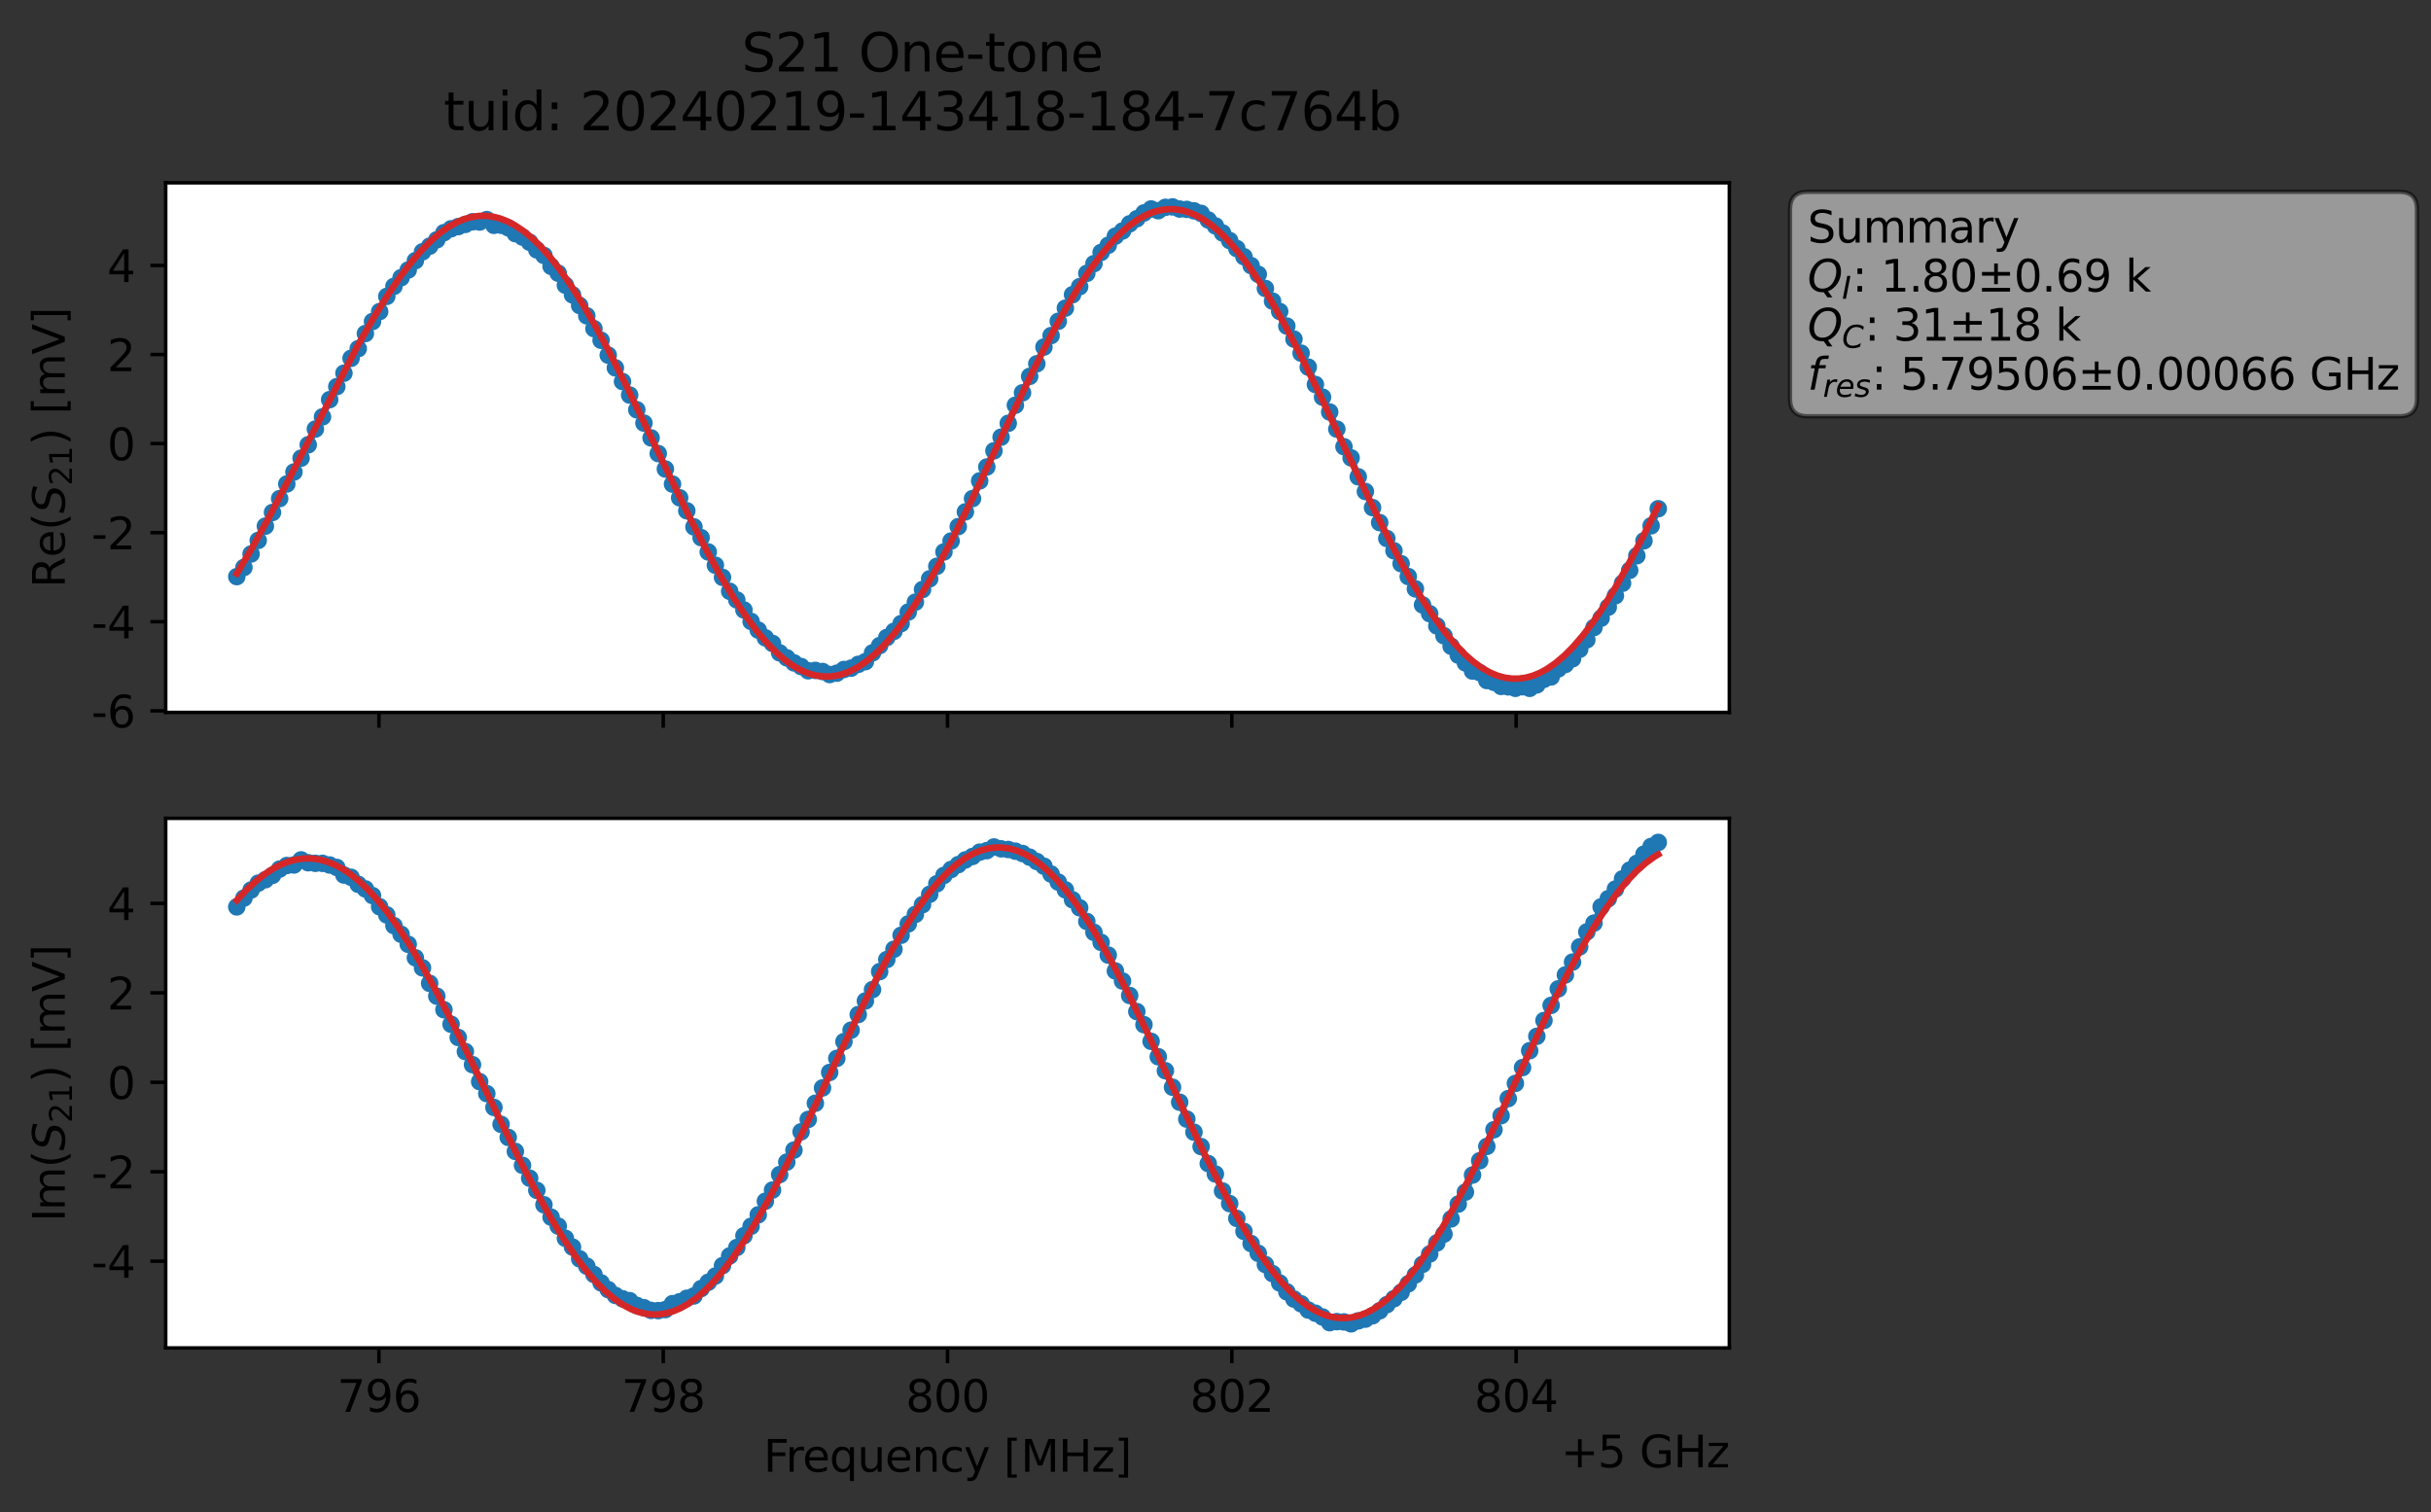 <?xml version="1.0" encoding="utf-8" standalone="no"?>
<!DOCTYPE svg PUBLIC "-//W3C//DTD SVG 1.1//EN"
  "http://www.w3.org/Graphics/SVG/1.1/DTD/svg11.dtd">
<svg xmlns:xlink="http://www.w3.org/1999/xlink" width="555.224pt" height="345.428pt" viewBox="0 0 555.224 345.428" xmlns="http://www.w3.org/2000/svg" version="1.1">
 <rect x="0" y="0" width="555.224" height="345.428" fill="#333333" stroke="none"/>
 <defs>
  <style type="text/css">*{stroke-linejoin: round; stroke-linecap: butt}</style>
 </defs>
 <g id="figure_1">
  <g id="patch_1">
   <path d="M 0 345.428 
L 555.224 345.428 
L 555.224 -0 
L 0 -0 
L 0 345.428 
z
" style="fill: none; opacity: 0"/>
  </g>
  <g id="axes_1">
   <g id="patch_2">
    <path d="M 37.848 162.72 
L 394.968 162.72 
L 394.968 41.76 
L 37.848 41.76 
z
" style="fill: #ffffff"/>
   </g>
   <g id="matplotlib.axis_1">
    <g id="xtick_1">
     <g id="line2d_1">
      <defs>
       <path id="m27085916f4" d="M 0 0 
L 0 3.5 
" style="stroke: #000000; stroke-width: 0.8"/>
      </defs>
      <g>
       <use xlink:href="#m27085916f4" x="86.547" y="162.72" style="stroke: #000000; stroke-width: 0.8"/>
      </g>
     </g>
    </g>
    <g id="xtick_2">
     <g id="line2d_2">
      <g>
       <use xlink:href="#m27085916f4" x="151.478" y="162.72" style="stroke: #000000; stroke-width: 0.8"/>
      </g>
     </g>
    </g>
    <g id="xtick_3">
     <g id="line2d_3">
      <g>
       <use xlink:href="#m27085916f4" x="216.408" y="162.72" style="stroke: #000000; stroke-width: 0.8"/>
      </g>
     </g>
    </g>
    <g id="xtick_4">
     <g id="line2d_4">
      <g>
       <use xlink:href="#m27085916f4" x="281.339" y="162.72" style="stroke: #000000; stroke-width: 0.8"/>
      </g>
     </g>
    </g>
    <g id="xtick_5">
     <g id="line2d_5">
      <g>
       <use xlink:href="#m27085916f4" x="346.27" y="162.72" style="stroke: #000000; stroke-width: 0.8"/>
      </g>
     </g>
    </g>
   </g>
   <g id="matplotlib.axis_2">
    <g id="ytick_1">
     <g id="line2d_6">
      <defs>
       <path id="mea673957d3" d="M 0 0 
L -3.5 0 
" style="stroke: #000000; stroke-width: 0.8"/>
      </defs>
      <g>
       <use xlink:href="#mea673957d3" x="37.848" y="162.356" style="stroke: #000000; stroke-width: 0.8"/>
      </g>
     </g>
     <g id="text_1">
      <!-- -6 -->
      <g transform="translate(20.878 166.155) scale(0.1 -0.1)">
       <defs>
        <path id="DejaVuSans-2d" d="M 313 2009 
L 1997 2009 
L 1997 1497 
L 313 1497 
L 313 2009 
z
" transform="scale(0.016)"/>
        <path id="DejaVuSans-36" d="M 2113 2584 
Q 1688 2584 1439 2293 
Q 1191 2003 1191 1497 
Q 1191 994 1439 701 
Q 1688 409 2113 409 
Q 2538 409 2786 701 
Q 3034 994 3034 1497 
Q 3034 2003 2786 2293 
Q 2538 2584 2113 2584 
z
M 3366 4563 
L 3366 3988 
Q 3128 4100 2886 4159 
Q 2644 4219 2406 4219 
Q 1781 4219 1451 3797 
Q 1122 3375 1075 2522 
Q 1259 2794 1537 2939 
Q 1816 3084 2150 3084 
Q 2853 3084 3261 2657 
Q 3669 2231 3669 1497 
Q 3669 778 3244 343 
Q 2819 -91 2113 -91 
Q 1303 -91 875 529 
Q 447 1150 447 2328 
Q 447 3434 972 4092 
Q 1497 4750 2381 4750 
Q 2619 4750 2861 4703 
Q 3103 4656 3366 4563 
z
" transform="scale(0.016)"/>
       </defs>
       <use xlink:href="#DejaVuSans-2d"/>
       <use xlink:href="#DejaVuSans-36" x="36.084"/>
      </g>
     </g>
    </g>
    <g id="ytick_2">
     <g id="line2d_7">
      <g>
       <use xlink:href="#mea673957d3" x="37.848" y="142.01" style="stroke: #000000; stroke-width: 0.8"/>
      </g>
     </g>
     <g id="text_2">
      <!-- -4 -->
      <g transform="translate(20.878 145.809) scale(0.1 -0.1)">
       <defs>
        <path id="DejaVuSans-34" d="M 2419 4116 
L 825 1625 
L 2419 1625 
L 2419 4116 
z
M 2253 4666 
L 3047 4666 
L 3047 1625 
L 3713 1625 
L 3713 1100 
L 3047 1100 
L 3047 0 
L 2419 0 
L 2419 1100 
L 313 1100 
L 313 1709 
L 2253 4666 
z
" transform="scale(0.016)"/>
       </defs>
       <use xlink:href="#DejaVuSans-2d"/>
       <use xlink:href="#DejaVuSans-34" x="36.084"/>
      </g>
     </g>
    </g>
    <g id="ytick_3">
     <g id="line2d_8">
      <g>
       <use xlink:href="#mea673957d3" x="37.848" y="121.664" style="stroke: #000000; stroke-width: 0.8"/>
      </g>
     </g>
     <g id="text_3">
      <!-- -2 -->
      <g transform="translate(20.878 125.463) scale(0.1 -0.1)">
       <defs>
        <path id="DejaVuSans-32" d="M 1228 531 
L 3431 531 
L 3431 0 
L 469 0 
L 469 531 
Q 828 903 1448 1529 
Q 2069 2156 2228 2338 
Q 2531 2678 2651 2914 
Q 2772 3150 2772 3378 
Q 2772 3750 2511 3984 
Q 2250 4219 1831 4219 
Q 1534 4219 1204 4116 
Q 875 4013 500 3803 
L 500 4441 
Q 881 4594 1212 4672 
Q 1544 4750 1819 4750 
Q 2544 4750 2975 4387 
Q 3406 4025 3406 3419 
Q 3406 3131 3298 2873 
Q 3191 2616 2906 2266 
Q 2828 2175 2409 1742 
Q 1991 1309 1228 531 
z
" transform="scale(0.016)"/>
       </defs>
       <use xlink:href="#DejaVuSans-2d"/>
       <use xlink:href="#DejaVuSans-32" x="36.084"/>
      </g>
     </g>
    </g>
    <g id="ytick_4">
     <g id="line2d_9">
      <g>
       <use xlink:href="#mea673957d3" x="37.848" y="101.318" style="stroke: #000000; stroke-width: 0.8"/>
      </g>
     </g>
     <g id="text_4">
      <!-- 0 -->
      <g transform="translate(24.486 105.117) scale(0.1 -0.1)">
       <defs>
        <path id="DejaVuSans-30" d="M 2034 4250 
Q 1547 4250 1301 3770 
Q 1056 3291 1056 2328 
Q 1056 1369 1301 889 
Q 1547 409 2034 409 
Q 2525 409 2770 889 
Q 3016 1369 3016 2328 
Q 3016 3291 2770 3770 
Q 2525 4250 2034 4250 
z
M 2034 4750 
Q 2819 4750 3233 4129 
Q 3647 3509 3647 2328 
Q 3647 1150 3233 529 
Q 2819 -91 2034 -91 
Q 1250 -91 836 529 
Q 422 1150 422 2328 
Q 422 3509 836 4129 
Q 1250 4750 2034 4750 
z
" transform="scale(0.016)"/>
       </defs>
       <use xlink:href="#DejaVuSans-30"/>
      </g>
     </g>
    </g>
    <g id="ytick_5">
     <g id="line2d_10">
      <g>
       <use xlink:href="#mea673957d3" x="37.848" y="80.972" style="stroke: #000000; stroke-width: 0.8"/>
      </g>
     </g>
     <g id="text_5">
      <!-- 2 -->
      <g transform="translate(24.486 84.772) scale(0.1 -0.1)">
       <use xlink:href="#DejaVuSans-32"/>
      </g>
     </g>
    </g>
    <g id="ytick_6">
     <g id="line2d_11">
      <g>
       <use xlink:href="#mea673957d3" x="37.848" y="60.626" style="stroke: #000000; stroke-width: 0.8"/>
      </g>
     </g>
     <g id="text_6">
      <!-- 4 -->
      <g transform="translate(24.486 64.426) scale(0.1 -0.1)">
       <use xlink:href="#DejaVuSans-34"/>
      </g>
     </g>
    </g>
    <g id="text_7">
     <!-- Re$(S_{21})$ [mV] -->
     <g transform="translate(14.798 134.24) rotate(-90) scale(0.1 -0.1)">
      <defs>
       <path id="DejaVuSans-52" d="M 2841 2188 
Q 3044 2119 3236 1894 
Q 3428 1669 3622 1275 
L 4263 0 
L 3584 0 
L 2988 1197 
Q 2756 1666 2539 1819 
Q 2322 1972 1947 1972 
L 1259 1972 
L 1259 0 
L 628 0 
L 628 4666 
L 2053 4666 
Q 2853 4666 3247 4331 
Q 3641 3997 3641 3322 
Q 3641 2881 3436 2590 
Q 3231 2300 2841 2188 
z
M 1259 4147 
L 1259 2491 
L 2053 2491 
Q 2509 2491 2742 2702 
Q 2975 2913 2975 3322 
Q 2975 3731 2742 3939 
Q 2509 4147 2053 4147 
L 1259 4147 
z
" transform="scale(0.016)"/>
       <path id="DejaVuSans-65" d="M 3597 1894 
L 3597 1613 
L 953 1613 
Q 991 1019 1311 708 
Q 1631 397 2203 397 
Q 2534 397 2845 478 
Q 3156 559 3463 722 
L 3463 178 
Q 3153 47 2828 -22 
Q 2503 -91 2169 -91 
Q 1331 -91 842 396 
Q 353 884 353 1716 
Q 353 2575 817 3079 
Q 1281 3584 2069 3584 
Q 2775 3584 3186 3129 
Q 3597 2675 3597 1894 
z
M 3022 2063 
Q 3016 2534 2758 2815 
Q 2500 3097 2075 3097 
Q 1594 3097 1305 2825 
Q 1016 2553 972 2059 
L 3022 2063 
z
" transform="scale(0.016)"/>
       <path id="DejaVuSans-28" d="M 1984 4856 
Q 1566 4138 1362 3434 
Q 1159 2731 1159 2009 
Q 1159 1288 1364 580 
Q 1569 -128 1984 -844 
L 1484 -844 
Q 1016 -109 783 600 
Q 550 1309 550 2009 
Q 550 2706 781 3412 
Q 1013 4119 1484 4856 
L 1984 4856 
z
" transform="scale(0.016)"/>
       <path id="DejaVuSans-Oblique-53" d="M 3859 4513 
L 3738 3897 
Q 3422 4066 3111 4152 
Q 2800 4238 2509 4238 
Q 1944 4238 1609 3991 
Q 1275 3744 1275 3334 
Q 1275 3109 1398 2989 
Q 1522 2869 2034 2731 
L 2413 2638 
Q 3053 2472 3303 2217 
Q 3553 1963 3553 1503 
Q 3553 797 2998 353 
Q 2444 -91 1538 -91 
Q 1166 -91 791 -17 
Q 416 56 38 206 
L 166 856 
Q 513 641 861 531 
Q 1209 422 1556 422 
Q 2147 422 2503 684 
Q 2859 947 2859 1369 
Q 2859 1650 2717 1795 
Q 2575 1941 2106 2059 
L 1728 2156 
Q 1081 2325 845 2545 
Q 609 2766 609 3163 
Q 609 3859 1145 4304 
Q 1681 4750 2541 4750 
Q 2875 4750 3203 4690 
Q 3531 4631 3859 4513 
z
" transform="scale(0.016)"/>
       <path id="DejaVuSans-31" d="M 794 531 
L 1825 531 
L 1825 4091 
L 703 3866 
L 703 4441 
L 1819 4666 
L 2450 4666 
L 2450 531 
L 3481 531 
L 3481 0 
L 794 0 
L 794 531 
z
" transform="scale(0.016)"/>
       <path id="DejaVuSans-29" d="M 513 4856 
L 1013 4856 
Q 1481 4119 1714 3412 
Q 1947 2706 1947 2009 
Q 1947 1309 1714 600 
Q 1481 -109 1013 -844 
L 513 -844 
Q 928 -128 1133 580 
Q 1338 1288 1338 2009 
Q 1338 2731 1133 3434 
Q 928 4138 513 4856 
z
" transform="scale(0.016)"/>
       <path id="DejaVuSans-20" transform="scale(0.016)"/>
       <path id="DejaVuSans-5b" d="M 550 4863 
L 1875 4863 
L 1875 4416 
L 1125 4416 
L 1125 -397 
L 1875 -397 
L 1875 -844 
L 550 -844 
L 550 4863 
z
" transform="scale(0.016)"/>
       <path id="DejaVuSans-6d" d="M 3328 2828 
Q 3544 3216 3844 3400 
Q 4144 3584 4550 3584 
Q 5097 3584 5394 3201 
Q 5691 2819 5691 2113 
L 5691 0 
L 5113 0 
L 5113 2094 
Q 5113 2597 4934 2840 
Q 4756 3084 4391 3084 
Q 3944 3084 3684 2787 
Q 3425 2491 3425 1978 
L 3425 0 
L 2847 0 
L 2847 2094 
Q 2847 2600 2669 2842 
Q 2491 3084 2119 3084 
Q 1678 3084 1418 2786 
Q 1159 2488 1159 1978 
L 1159 0 
L 581 0 
L 581 3500 
L 1159 3500 
L 1159 2956 
Q 1356 3278 1631 3431 
Q 1906 3584 2284 3584 
Q 2666 3584 2933 3390 
Q 3200 3197 3328 2828 
z
" transform="scale(0.016)"/>
       <path id="DejaVuSans-56" d="M 1831 0 
L 50 4666 
L 709 4666 
L 2188 738 
L 3669 4666 
L 4325 4666 
L 2547 0 
L 1831 0 
z
" transform="scale(0.016)"/>
       <path id="DejaVuSans-5d" d="M 1947 4863 
L 1947 -844 
L 622 -844 
L 622 -397 
L 1369 -397 
L 1369 4416 
L 622 4416 
L 622 4863 
L 1947 4863 
z
" transform="scale(0.016)"/>
      </defs>
      <use xlink:href="#DejaVuSans-52" transform="translate(0 0.016)"/>
      <use xlink:href="#DejaVuSans-65" transform="translate(69.482 0.016)"/>
      <use xlink:href="#DejaVuSans-28" transform="translate(131.006 0.016)"/>
      <use xlink:href="#DejaVuSans-Oblique-53" transform="translate(170.02 0.016)"/>
      <use xlink:href="#DejaVuSans-32" transform="translate(233.496 -16.391) scale(0.7)"/>
      <use xlink:href="#DejaVuSans-31" transform="translate(278.032 -16.391) scale(0.7)"/>
      <use xlink:href="#DejaVuSans-29" transform="translate(325.303 0.016)"/>
      <use xlink:href="#DejaVuSans-20" transform="translate(364.316 0.016)"/>
      <use xlink:href="#DejaVuSans-5b" transform="translate(396.104 0.016)"/>
      <use xlink:href="#DejaVuSans-6d" transform="translate(435.117 0.016)"/>
      <use xlink:href="#DejaVuSans-56" transform="translate(532.529 0.016)"/>
      <use xlink:href="#DejaVuSans-5d" transform="translate(600.938 0.016)"/>
     </g>
    </g>
   </g>
   <g id="line2d_12">
    <path d="M 54.081 131.702 
L 55.713 129.619 
L 62.238 117.051 
L 65.501 110.546 
L 67.133 107.813 
L 70.395 101.593 
L 72.027 98 
L 73.658 95.212 
L 75.29 91.283 
L 78.553 85.241 
L 80.184 81.84 
L 81.815 79.638 
L 83.447 76.182 
L 85.078 73.442 
L 86.71 71.164 
L 88.341 67.698 
L 89.973 65.406 
L 91.604 63.424 
L 93.235 61.662 
L 96.498 57.511 
L 98.13 56.225 
L 99.761 54.773 
L 101.393 53.141 
L 103.024 52.252 
L 107.918 50.657 
L 109.55 50.714 
L 111.181 50.156 
L 112.813 51.469 
L 114.444 51.453 
L 116.076 52.03 
L 117.707 53.374 
L 119.338 54.147 
L 120.97 55.341 
L 122.601 57.073 
L 124.233 58.346 
L 125.864 60.835 
L 127.496 62.408 
L 129.127 65.138 
L 130.758 67.35 
L 134.021 72.138 
L 135.653 75.061 
L 137.284 77.723 
L 138.916 81.117 
L 142.178 87.149 
L 143.81 90.233 
L 145.441 93.594 
L 147.073 96.639 
L 150.336 103.597 
L 153.598 110.572 
L 156.861 116.664 
L 158.493 120.344 
L 160.124 122.803 
L 163.387 129.097 
L 165.018 131.874 
L 166.65 135.052 
L 168.281 137.026 
L 169.913 139.323 
L 171.544 141.938 
L 173.176 143.927 
L 174.807 145.691 
L 176.438 146.965 
L 178.07 149.115 
L 181.333 151.404 
L 182.964 152.239 
L 184.596 153.208 
L 186.227 153.123 
L 187.858 153.372 
L 189.49 154.067 
L 191.121 153.76 
L 192.753 152.915 
L 194.384 152.617 
L 196.016 151.746 
L 197.647 151.127 
L 199.278 149.117 
L 200.91 147.45 
L 202.541 145.604 
L 204.173 144.204 
L 205.804 142.432 
L 207.436 139.802 
L 209.067 137.539 
L 210.698 134.652 
L 212.33 132.205 
L 213.961 129.347 
L 215.593 126.063 
L 217.224 123.569 
L 222.118 113.881 
L 223.75 109.841 
L 225.381 106.663 
L 227.013 102.971 
L 230.276 96.694 
L 231.907 92.554 
L 233.538 89.717 
L 235.17 85.968 
L 236.801 83.087 
L 238.433 79.273 
L 240.064 76.649 
L 243.327 70.38 
L 244.958 67.309 
L 246.59 65.479 
L 248.221 62.436 
L 249.853 60.221 
L 251.484 57.664 
L 253.116 56.015 
L 254.747 53.945 
L 256.378 52.756 
L 258.01 51.124 
L 259.641 49.963 
L 261.273 48.643 
L 262.904 47.728 
L 264.536 48.121 
L 266.167 47.355 
L 267.798 47.258 
L 269.43 47.75 
L 271.061 47.829 
L 272.693 48.156 
L 274.324 48.735 
L 279.218 53.205 
L 282.481 56.774 
L 285.744 60.662 
L 287.376 62.654 
L 289.007 65.889 
L 290.638 68.776 
L 292.27 71.14 
L 293.901 74.472 
L 297.164 80.664 
L 298.796 83.85 
L 300.427 87.821 
L 302.059 90.71 
L 303.69 94.11 
L 306.953 102.028 
L 308.584 104.58 
L 310.216 108.904 
L 311.847 112.261 
L 315.11 119.362 
L 316.741 122.995 
L 320.004 128.747 
L 323.267 134.494 
L 324.899 138.165 
L 326.53 140.164 
L 328.161 142.954 
L 333.056 149.629 
L 336.319 153.274 
L 337.95 153.624 
L 339.581 155.432 
L 341.213 155.852 
L 342.844 156.785 
L 344.476 156.883 
L 346.107 157.216 
L 347.739 156.86 
L 349.37 157.222 
L 351.001 156.43 
L 352.633 155.161 
L 354.264 154.617 
L 355.896 152.786 
L 357.527 151.764 
L 359.159 150.465 
L 362.421 146.136 
L 364.053 143.334 
L 365.684 141.202 
L 368.947 136.074 
L 372.21 130.267 
L 377.104 120.097 
L 378.736 116.196 
L 378.736 116.196 
" clip-path="url(#pb4aa27f207)" style="fill: none; stroke: #1f77b4; stroke-width: 1.5; stroke-linecap: square"/>
    <defs>
     <path id="m4d8b18f20a" d="M 0 1.5 
C 0.398 1.5 0.779 1.342 1.061 1.061 
C 1.342 0.779 1.5 0.398 1.5 0 
C 1.5 -0.398 1.342 -0.779 1.061 -1.061 
C 0.779 -1.342 0.398 -1.5 0 -1.5 
C -0.398 -1.5 -0.779 -1.342 -1.061 -1.061 
C -1.342 -0.779 -1.5 -0.398 -1.5 0 
C -1.5 0.398 -1.342 0.779 -1.061 1.061 
C -0.779 1.342 -0.398 1.5 0 1.5 
z
" style="stroke: #1f77b4"/>
    </defs>
    <g clip-path="url(#pb4aa27f207)">
     <use xlink:href="#m4d8b18f20a" x="54.081" y="131.702" style="fill: #1f77b4; stroke: #1f77b4"/>
     <use xlink:href="#m4d8b18f20a" x="55.713" y="129.619" style="fill: #1f77b4; stroke: #1f77b4"/>
     <use xlink:href="#m4d8b18f20a" x="57.344" y="126.533" style="fill: #1f77b4; stroke: #1f77b4"/>
     <use xlink:href="#m4d8b18f20a" x="58.975" y="123.439" style="fill: #1f77b4; stroke: #1f77b4"/>
     <use xlink:href="#m4d8b18f20a" x="60.607" y="120.17" style="fill: #1f77b4; stroke: #1f77b4"/>
     <use xlink:href="#m4d8b18f20a" x="62.238" y="117.051" style="fill: #1f77b4; stroke: #1f77b4"/>
     <use xlink:href="#m4d8b18f20a" x="63.87" y="113.885" style="fill: #1f77b4; stroke: #1f77b4"/>
     <use xlink:href="#m4d8b18f20a" x="65.501" y="110.546" style="fill: #1f77b4; stroke: #1f77b4"/>
     <use xlink:href="#m4d8b18f20a" x="67.133" y="107.813" style="fill: #1f77b4; stroke: #1f77b4"/>
     <use xlink:href="#m4d8b18f20a" x="68.764" y="104.647" style="fill: #1f77b4; stroke: #1f77b4"/>
     <use xlink:href="#m4d8b18f20a" x="70.395" y="101.593" style="fill: #1f77b4; stroke: #1f77b4"/>
     <use xlink:href="#m4d8b18f20a" x="72.027" y="98" style="fill: #1f77b4; stroke: #1f77b4"/>
     <use xlink:href="#m4d8b18f20a" x="73.658" y="95.212" style="fill: #1f77b4; stroke: #1f77b4"/>
     <use xlink:href="#m4d8b18f20a" x="75.29" y="91.283" style="fill: #1f77b4; stroke: #1f77b4"/>
     <use xlink:href="#m4d8b18f20a" x="76.921" y="88.308" style="fill: #1f77b4; stroke: #1f77b4"/>
     <use xlink:href="#m4d8b18f20a" x="78.553" y="85.241" style="fill: #1f77b4; stroke: #1f77b4"/>
     <use xlink:href="#m4d8b18f20a" x="80.184" y="81.84" style="fill: #1f77b4; stroke: #1f77b4"/>
     <use xlink:href="#m4d8b18f20a" x="81.815" y="79.638" style="fill: #1f77b4; stroke: #1f77b4"/>
     <use xlink:href="#m4d8b18f20a" x="83.447" y="76.182" style="fill: #1f77b4; stroke: #1f77b4"/>
     <use xlink:href="#m4d8b18f20a" x="85.078" y="73.442" style="fill: #1f77b4; stroke: #1f77b4"/>
     <use xlink:href="#m4d8b18f20a" x="86.71" y="71.164" style="fill: #1f77b4; stroke: #1f77b4"/>
     <use xlink:href="#m4d8b18f20a" x="88.341" y="67.698" style="fill: #1f77b4; stroke: #1f77b4"/>
     <use xlink:href="#m4d8b18f20a" x="89.973" y="65.406" style="fill: #1f77b4; stroke: #1f77b4"/>
     <use xlink:href="#m4d8b18f20a" x="91.604" y="63.424" style="fill: #1f77b4; stroke: #1f77b4"/>
     <use xlink:href="#m4d8b18f20a" x="93.235" y="61.662" style="fill: #1f77b4; stroke: #1f77b4"/>
     <use xlink:href="#m4d8b18f20a" x="94.867" y="59.541" style="fill: #1f77b4; stroke: #1f77b4"/>
     <use xlink:href="#m4d8b18f20a" x="96.498" y="57.511" style="fill: #1f77b4; stroke: #1f77b4"/>
     <use xlink:href="#m4d8b18f20a" x="98.13" y="56.225" style="fill: #1f77b4; stroke: #1f77b4"/>
     <use xlink:href="#m4d8b18f20a" x="99.761" y="54.773" style="fill: #1f77b4; stroke: #1f77b4"/>
     <use xlink:href="#m4d8b18f20a" x="101.393" y="53.141" style="fill: #1f77b4; stroke: #1f77b4"/>
     <use xlink:href="#m4d8b18f20a" x="103.024" y="52.252" style="fill: #1f77b4; stroke: #1f77b4"/>
     <use xlink:href="#m4d8b18f20a" x="104.655" y="51.758" style="fill: #1f77b4; stroke: #1f77b4"/>
     <use xlink:href="#m4d8b18f20a" x="106.287" y="51.253" style="fill: #1f77b4; stroke: #1f77b4"/>
     <use xlink:href="#m4d8b18f20a" x="107.918" y="50.657" style="fill: #1f77b4; stroke: #1f77b4"/>
     <use xlink:href="#m4d8b18f20a" x="109.55" y="50.714" style="fill: #1f77b4; stroke: #1f77b4"/>
     <use xlink:href="#m4d8b18f20a" x="111.181" y="50.156" style="fill: #1f77b4; stroke: #1f77b4"/>
     <use xlink:href="#m4d8b18f20a" x="112.813" y="51.469" style="fill: #1f77b4; stroke: #1f77b4"/>
     <use xlink:href="#m4d8b18f20a" x="114.444" y="51.453" style="fill: #1f77b4; stroke: #1f77b4"/>
     <use xlink:href="#m4d8b18f20a" x="116.076" y="52.03" style="fill: #1f77b4; stroke: #1f77b4"/>
     <use xlink:href="#m4d8b18f20a" x="117.707" y="53.374" style="fill: #1f77b4; stroke: #1f77b4"/>
     <use xlink:href="#m4d8b18f20a" x="119.338" y="54.147" style="fill: #1f77b4; stroke: #1f77b4"/>
     <use xlink:href="#m4d8b18f20a" x="120.97" y="55.341" style="fill: #1f77b4; stroke: #1f77b4"/>
     <use xlink:href="#m4d8b18f20a" x="122.601" y="57.073" style="fill: #1f77b4; stroke: #1f77b4"/>
     <use xlink:href="#m4d8b18f20a" x="124.233" y="58.346" style="fill: #1f77b4; stroke: #1f77b4"/>
     <use xlink:href="#m4d8b18f20a" x="125.864" y="60.835" style="fill: #1f77b4; stroke: #1f77b4"/>
     <use xlink:href="#m4d8b18f20a" x="127.496" y="62.408" style="fill: #1f77b4; stroke: #1f77b4"/>
     <use xlink:href="#m4d8b18f20a" x="129.127" y="65.138" style="fill: #1f77b4; stroke: #1f77b4"/>
     <use xlink:href="#m4d8b18f20a" x="130.758" y="67.35" style="fill: #1f77b4; stroke: #1f77b4"/>
     <use xlink:href="#m4d8b18f20a" x="132.39" y="69.783" style="fill: #1f77b4; stroke: #1f77b4"/>
     <use xlink:href="#m4d8b18f20a" x="134.021" y="72.138" style="fill: #1f77b4; stroke: #1f77b4"/>
     <use xlink:href="#m4d8b18f20a" x="135.653" y="75.061" style="fill: #1f77b4; stroke: #1f77b4"/>
     <use xlink:href="#m4d8b18f20a" x="137.284" y="77.723" style="fill: #1f77b4; stroke: #1f77b4"/>
     <use xlink:href="#m4d8b18f20a" x="138.916" y="81.117" style="fill: #1f77b4; stroke: #1f77b4"/>
     <use xlink:href="#m4d8b18f20a" x="140.547" y="84.022" style="fill: #1f77b4; stroke: #1f77b4"/>
     <use xlink:href="#m4d8b18f20a" x="142.178" y="87.149" style="fill: #1f77b4; stroke: #1f77b4"/>
     <use xlink:href="#m4d8b18f20a" x="143.81" y="90.233" style="fill: #1f77b4; stroke: #1f77b4"/>
     <use xlink:href="#m4d8b18f20a" x="145.441" y="93.594" style="fill: #1f77b4; stroke: #1f77b4"/>
     <use xlink:href="#m4d8b18f20a" x="147.073" y="96.639" style="fill: #1f77b4; stroke: #1f77b4"/>
     <use xlink:href="#m4d8b18f20a" x="148.704" y="100.02" style="fill: #1f77b4; stroke: #1f77b4"/>
     <use xlink:href="#m4d8b18f20a" x="150.336" y="103.597" style="fill: #1f77b4; stroke: #1f77b4"/>
     <use xlink:href="#m4d8b18f20a" x="151.967" y="107.122" style="fill: #1f77b4; stroke: #1f77b4"/>
     <use xlink:href="#m4d8b18f20a" x="153.598" y="110.572" style="fill: #1f77b4; stroke: #1f77b4"/>
     <use xlink:href="#m4d8b18f20a" x="155.23" y="113.701" style="fill: #1f77b4; stroke: #1f77b4"/>
     <use xlink:href="#m4d8b18f20a" x="156.861" y="116.664" style="fill: #1f77b4; stroke: #1f77b4"/>
     <use xlink:href="#m4d8b18f20a" x="158.493" y="120.344" style="fill: #1f77b4; stroke: #1f77b4"/>
     <use xlink:href="#m4d8b18f20a" x="160.124" y="122.803" style="fill: #1f77b4; stroke: #1f77b4"/>
     <use xlink:href="#m4d8b18f20a" x="161.756" y="126.073" style="fill: #1f77b4; stroke: #1f77b4"/>
     <use xlink:href="#m4d8b18f20a" x="163.387" y="129.097" style="fill: #1f77b4; stroke: #1f77b4"/>
     <use xlink:href="#m4d8b18f20a" x="165.018" y="131.874" style="fill: #1f77b4; stroke: #1f77b4"/>
     <use xlink:href="#m4d8b18f20a" x="166.65" y="135.052" style="fill: #1f77b4; stroke: #1f77b4"/>
     <use xlink:href="#m4d8b18f20a" x="168.281" y="137.026" style="fill: #1f77b4; stroke: #1f77b4"/>
     <use xlink:href="#m4d8b18f20a" x="169.913" y="139.323" style="fill: #1f77b4; stroke: #1f77b4"/>
     <use xlink:href="#m4d8b18f20a" x="171.544" y="141.938" style="fill: #1f77b4; stroke: #1f77b4"/>
     <use xlink:href="#m4d8b18f20a" x="173.176" y="143.927" style="fill: #1f77b4; stroke: #1f77b4"/>
     <use xlink:href="#m4d8b18f20a" x="174.807" y="145.691" style="fill: #1f77b4; stroke: #1f77b4"/>
     <use xlink:href="#m4d8b18f20a" x="176.438" y="146.965" style="fill: #1f77b4; stroke: #1f77b4"/>
     <use xlink:href="#m4d8b18f20a" x="178.07" y="149.115" style="fill: #1f77b4; stroke: #1f77b4"/>
     <use xlink:href="#m4d8b18f20a" x="179.701" y="150.255" style="fill: #1f77b4; stroke: #1f77b4"/>
     <use xlink:href="#m4d8b18f20a" x="181.333" y="151.404" style="fill: #1f77b4; stroke: #1f77b4"/>
     <use xlink:href="#m4d8b18f20a" x="182.964" y="152.239" style="fill: #1f77b4; stroke: #1f77b4"/>
     <use xlink:href="#m4d8b18f20a" x="184.596" y="153.208" style="fill: #1f77b4; stroke: #1f77b4"/>
     <use xlink:href="#m4d8b18f20a" x="186.227" y="153.123" style="fill: #1f77b4; stroke: #1f77b4"/>
     <use xlink:href="#m4d8b18f20a" x="187.858" y="153.372" style="fill: #1f77b4; stroke: #1f77b4"/>
     <use xlink:href="#m4d8b18f20a" x="189.49" y="154.067" style="fill: #1f77b4; stroke: #1f77b4"/>
     <use xlink:href="#m4d8b18f20a" x="191.121" y="153.76" style="fill: #1f77b4; stroke: #1f77b4"/>
     <use xlink:href="#m4d8b18f20a" x="192.753" y="152.915" style="fill: #1f77b4; stroke: #1f77b4"/>
     <use xlink:href="#m4d8b18f20a" x="194.384" y="152.617" style="fill: #1f77b4; stroke: #1f77b4"/>
     <use xlink:href="#m4d8b18f20a" x="196.016" y="151.746" style="fill: #1f77b4; stroke: #1f77b4"/>
     <use xlink:href="#m4d8b18f20a" x="197.647" y="151.127" style="fill: #1f77b4; stroke: #1f77b4"/>
     <use xlink:href="#m4d8b18f20a" x="199.278" y="149.117" style="fill: #1f77b4; stroke: #1f77b4"/>
     <use xlink:href="#m4d8b18f20a" x="200.91" y="147.45" style="fill: #1f77b4; stroke: #1f77b4"/>
     <use xlink:href="#m4d8b18f20a" x="202.541" y="145.604" style="fill: #1f77b4; stroke: #1f77b4"/>
     <use xlink:href="#m4d8b18f20a" x="204.173" y="144.204" style="fill: #1f77b4; stroke: #1f77b4"/>
     <use xlink:href="#m4d8b18f20a" x="205.804" y="142.432" style="fill: #1f77b4; stroke: #1f77b4"/>
     <use xlink:href="#m4d8b18f20a" x="207.436" y="139.802" style="fill: #1f77b4; stroke: #1f77b4"/>
     <use xlink:href="#m4d8b18f20a" x="209.067" y="137.539" style="fill: #1f77b4; stroke: #1f77b4"/>
     <use xlink:href="#m4d8b18f20a" x="210.698" y="134.652" style="fill: #1f77b4; stroke: #1f77b4"/>
     <use xlink:href="#m4d8b18f20a" x="212.33" y="132.205" style="fill: #1f77b4; stroke: #1f77b4"/>
     <use xlink:href="#m4d8b18f20a" x="213.961" y="129.347" style="fill: #1f77b4; stroke: #1f77b4"/>
     <use xlink:href="#m4d8b18f20a" x="215.593" y="126.063" style="fill: #1f77b4; stroke: #1f77b4"/>
     <use xlink:href="#m4d8b18f20a" x="217.224" y="123.569" style="fill: #1f77b4; stroke: #1f77b4"/>
     <use xlink:href="#m4d8b18f20a" x="218.856" y="120.287" style="fill: #1f77b4; stroke: #1f77b4"/>
     <use xlink:href="#m4d8b18f20a" x="220.487" y="116.914" style="fill: #1f77b4; stroke: #1f77b4"/>
     <use xlink:href="#m4d8b18f20a" x="222.118" y="113.881" style="fill: #1f77b4; stroke: #1f77b4"/>
     <use xlink:href="#m4d8b18f20a" x="223.75" y="109.841" style="fill: #1f77b4; stroke: #1f77b4"/>
     <use xlink:href="#m4d8b18f20a" x="225.381" y="106.663" style="fill: #1f77b4; stroke: #1f77b4"/>
     <use xlink:href="#m4d8b18f20a" x="227.013" y="102.971" style="fill: #1f77b4; stroke: #1f77b4"/>
     <use xlink:href="#m4d8b18f20a" x="228.644" y="99.852" style="fill: #1f77b4; stroke: #1f77b4"/>
     <use xlink:href="#m4d8b18f20a" x="230.276" y="96.694" style="fill: #1f77b4; stroke: #1f77b4"/>
     <use xlink:href="#m4d8b18f20a" x="231.907" y="92.554" style="fill: #1f77b4; stroke: #1f77b4"/>
     <use xlink:href="#m4d8b18f20a" x="233.538" y="89.717" style="fill: #1f77b4; stroke: #1f77b4"/>
     <use xlink:href="#m4d8b18f20a" x="235.17" y="85.968" style="fill: #1f77b4; stroke: #1f77b4"/>
     <use xlink:href="#m4d8b18f20a" x="236.801" y="83.087" style="fill: #1f77b4; stroke: #1f77b4"/>
     <use xlink:href="#m4d8b18f20a" x="238.433" y="79.273" style="fill: #1f77b4; stroke: #1f77b4"/>
     <use xlink:href="#m4d8b18f20a" x="240.064" y="76.649" style="fill: #1f77b4; stroke: #1f77b4"/>
     <use xlink:href="#m4d8b18f20a" x="241.696" y="73.392" style="fill: #1f77b4; stroke: #1f77b4"/>
     <use xlink:href="#m4d8b18f20a" x="243.327" y="70.38" style="fill: #1f77b4; stroke: #1f77b4"/>
     <use xlink:href="#m4d8b18f20a" x="244.958" y="67.309" style="fill: #1f77b4; stroke: #1f77b4"/>
     <use xlink:href="#m4d8b18f20a" x="246.59" y="65.479" style="fill: #1f77b4; stroke: #1f77b4"/>
     <use xlink:href="#m4d8b18f20a" x="248.221" y="62.436" style="fill: #1f77b4; stroke: #1f77b4"/>
     <use xlink:href="#m4d8b18f20a" x="249.853" y="60.221" style="fill: #1f77b4; stroke: #1f77b4"/>
     <use xlink:href="#m4d8b18f20a" x="251.484" y="57.664" style="fill: #1f77b4; stroke: #1f77b4"/>
     <use xlink:href="#m4d8b18f20a" x="253.116" y="56.015" style="fill: #1f77b4; stroke: #1f77b4"/>
     <use xlink:href="#m4d8b18f20a" x="254.747" y="53.945" style="fill: #1f77b4; stroke: #1f77b4"/>
     <use xlink:href="#m4d8b18f20a" x="256.378" y="52.756" style="fill: #1f77b4; stroke: #1f77b4"/>
     <use xlink:href="#m4d8b18f20a" x="258.01" y="51.124" style="fill: #1f77b4; stroke: #1f77b4"/>
     <use xlink:href="#m4d8b18f20a" x="259.641" y="49.963" style="fill: #1f77b4; stroke: #1f77b4"/>
     <use xlink:href="#m4d8b18f20a" x="261.273" y="48.643" style="fill: #1f77b4; stroke: #1f77b4"/>
     <use xlink:href="#m4d8b18f20a" x="262.904" y="47.728" style="fill: #1f77b4; stroke: #1f77b4"/>
     <use xlink:href="#m4d8b18f20a" x="264.536" y="48.121" style="fill: #1f77b4; stroke: #1f77b4"/>
     <use xlink:href="#m4d8b18f20a" x="266.167" y="47.355" style="fill: #1f77b4; stroke: #1f77b4"/>
     <use xlink:href="#m4d8b18f20a" x="267.798" y="47.258" style="fill: #1f77b4; stroke: #1f77b4"/>
     <use xlink:href="#m4d8b18f20a" x="269.43" y="47.75" style="fill: #1f77b4; stroke: #1f77b4"/>
     <use xlink:href="#m4d8b18f20a" x="271.061" y="47.829" style="fill: #1f77b4; stroke: #1f77b4"/>
     <use xlink:href="#m4d8b18f20a" x="272.693" y="48.156" style="fill: #1f77b4; stroke: #1f77b4"/>
     <use xlink:href="#m4d8b18f20a" x="274.324" y="48.735" style="fill: #1f77b4; stroke: #1f77b4"/>
     <use xlink:href="#m4d8b18f20a" x="275.956" y="50.241" style="fill: #1f77b4; stroke: #1f77b4"/>
     <use xlink:href="#m4d8b18f20a" x="277.587" y="51.597" style="fill: #1f77b4; stroke: #1f77b4"/>
     <use xlink:href="#m4d8b18f20a" x="279.218" y="53.205" style="fill: #1f77b4; stroke: #1f77b4"/>
     <use xlink:href="#m4d8b18f20a" x="280.85" y="54.945" style="fill: #1f77b4; stroke: #1f77b4"/>
     <use xlink:href="#m4d8b18f20a" x="282.481" y="56.774" style="fill: #1f77b4; stroke: #1f77b4"/>
     <use xlink:href="#m4d8b18f20a" x="284.113" y="58.641" style="fill: #1f77b4; stroke: #1f77b4"/>
     <use xlink:href="#m4d8b18f20a" x="285.744" y="60.662" style="fill: #1f77b4; stroke: #1f77b4"/>
     <use xlink:href="#m4d8b18f20a" x="287.376" y="62.654" style="fill: #1f77b4; stroke: #1f77b4"/>
     <use xlink:href="#m4d8b18f20a" x="289.007" y="65.889" style="fill: #1f77b4; stroke: #1f77b4"/>
     <use xlink:href="#m4d8b18f20a" x="290.638" y="68.776" style="fill: #1f77b4; stroke: #1f77b4"/>
     <use xlink:href="#m4d8b18f20a" x="292.27" y="71.14" style="fill: #1f77b4; stroke: #1f77b4"/>
     <use xlink:href="#m4d8b18f20a" x="293.901" y="74.472" style="fill: #1f77b4; stroke: #1f77b4"/>
     <use xlink:href="#m4d8b18f20a" x="295.533" y="77.453" style="fill: #1f77b4; stroke: #1f77b4"/>
     <use xlink:href="#m4d8b18f20a" x="297.164" y="80.664" style="fill: #1f77b4; stroke: #1f77b4"/>
     <use xlink:href="#m4d8b18f20a" x="298.796" y="83.85" style="fill: #1f77b4; stroke: #1f77b4"/>
     <use xlink:href="#m4d8b18f20a" x="300.427" y="87.821" style="fill: #1f77b4; stroke: #1f77b4"/>
     <use xlink:href="#m4d8b18f20a" x="302.059" y="90.71" style="fill: #1f77b4; stroke: #1f77b4"/>
     <use xlink:href="#m4d8b18f20a" x="303.69" y="94.11" style="fill: #1f77b4; stroke: #1f77b4"/>
     <use xlink:href="#m4d8b18f20a" x="305.321" y="98.009" style="fill: #1f77b4; stroke: #1f77b4"/>
     <use xlink:href="#m4d8b18f20a" x="306.953" y="102.028" style="fill: #1f77b4; stroke: #1f77b4"/>
     <use xlink:href="#m4d8b18f20a" x="308.584" y="104.58" style="fill: #1f77b4; stroke: #1f77b4"/>
     <use xlink:href="#m4d8b18f20a" x="310.216" y="108.904" style="fill: #1f77b4; stroke: #1f77b4"/>
     <use xlink:href="#m4d8b18f20a" x="311.847" y="112.261" style="fill: #1f77b4; stroke: #1f77b4"/>
     <use xlink:href="#m4d8b18f20a" x="313.479" y="115.942" style="fill: #1f77b4; stroke: #1f77b4"/>
     <use xlink:href="#m4d8b18f20a" x="315.11" y="119.362" style="fill: #1f77b4; stroke: #1f77b4"/>
     <use xlink:href="#m4d8b18f20a" x="316.741" y="122.995" style="fill: #1f77b4; stroke: #1f77b4"/>
     <use xlink:href="#m4d8b18f20a" x="318.373" y="125.798" style="fill: #1f77b4; stroke: #1f77b4"/>
     <use xlink:href="#m4d8b18f20a" x="320.004" y="128.747" style="fill: #1f77b4; stroke: #1f77b4"/>
     <use xlink:href="#m4d8b18f20a" x="321.636" y="131.688" style="fill: #1f77b4; stroke: #1f77b4"/>
     <use xlink:href="#m4d8b18f20a" x="323.267" y="134.494" style="fill: #1f77b4; stroke: #1f77b4"/>
     <use xlink:href="#m4d8b18f20a" x="324.899" y="138.165" style="fill: #1f77b4; stroke: #1f77b4"/>
     <use xlink:href="#m4d8b18f20a" x="326.53" y="140.164" style="fill: #1f77b4; stroke: #1f77b4"/>
     <use xlink:href="#m4d8b18f20a" x="328.161" y="142.954" style="fill: #1f77b4; stroke: #1f77b4"/>
     <use xlink:href="#m4d8b18f20a" x="329.793" y="145.213" style="fill: #1f77b4; stroke: #1f77b4"/>
     <use xlink:href="#m4d8b18f20a" x="331.424" y="147.604" style="fill: #1f77b4; stroke: #1f77b4"/>
     <use xlink:href="#m4d8b18f20a" x="333.056" y="149.629" style="fill: #1f77b4; stroke: #1f77b4"/>
     <use xlink:href="#m4d8b18f20a" x="334.687" y="151.414" style="fill: #1f77b4; stroke: #1f77b4"/>
     <use xlink:href="#m4d8b18f20a" x="336.319" y="153.274" style="fill: #1f77b4; stroke: #1f77b4"/>
     <use xlink:href="#m4d8b18f20a" x="337.95" y="153.624" style="fill: #1f77b4; stroke: #1f77b4"/>
     <use xlink:href="#m4d8b18f20a" x="339.581" y="155.432" style="fill: #1f77b4; stroke: #1f77b4"/>
     <use xlink:href="#m4d8b18f20a" x="341.213" y="155.852" style="fill: #1f77b4; stroke: #1f77b4"/>
     <use xlink:href="#m4d8b18f20a" x="342.844" y="156.785" style="fill: #1f77b4; stroke: #1f77b4"/>
     <use xlink:href="#m4d8b18f20a" x="344.476" y="156.883" style="fill: #1f77b4; stroke: #1f77b4"/>
     <use xlink:href="#m4d8b18f20a" x="346.107" y="157.216" style="fill: #1f77b4; stroke: #1f77b4"/>
     <use xlink:href="#m4d8b18f20a" x="347.739" y="156.86" style="fill: #1f77b4; stroke: #1f77b4"/>
     <use xlink:href="#m4d8b18f20a" x="349.37" y="157.222" style="fill: #1f77b4; stroke: #1f77b4"/>
     <use xlink:href="#m4d8b18f20a" x="351.001" y="156.43" style="fill: #1f77b4; stroke: #1f77b4"/>
     <use xlink:href="#m4d8b18f20a" x="352.633" y="155.161" style="fill: #1f77b4; stroke: #1f77b4"/>
     <use xlink:href="#m4d8b18f20a" x="354.264" y="154.617" style="fill: #1f77b4; stroke: #1f77b4"/>
     <use xlink:href="#m4d8b18f20a" x="355.896" y="152.786" style="fill: #1f77b4; stroke: #1f77b4"/>
     <use xlink:href="#m4d8b18f20a" x="357.527" y="151.764" style="fill: #1f77b4; stroke: #1f77b4"/>
     <use xlink:href="#m4d8b18f20a" x="359.159" y="150.465" style="fill: #1f77b4; stroke: #1f77b4"/>
     <use xlink:href="#m4d8b18f20a" x="360.79" y="148.301" style="fill: #1f77b4; stroke: #1f77b4"/>
     <use xlink:href="#m4d8b18f20a" x="362.421" y="146.136" style="fill: #1f77b4; stroke: #1f77b4"/>
     <use xlink:href="#m4d8b18f20a" x="364.053" y="143.334" style="fill: #1f77b4; stroke: #1f77b4"/>
     <use xlink:href="#m4d8b18f20a" x="365.684" y="141.202" style="fill: #1f77b4; stroke: #1f77b4"/>
     <use xlink:href="#m4d8b18f20a" x="367.316" y="138.685" style="fill: #1f77b4; stroke: #1f77b4"/>
     <use xlink:href="#m4d8b18f20a" x="368.947" y="136.074" style="fill: #1f77b4; stroke: #1f77b4"/>
     <use xlink:href="#m4d8b18f20a" x="370.579" y="133.215" style="fill: #1f77b4; stroke: #1f77b4"/>
     <use xlink:href="#m4d8b18f20a" x="372.21" y="130.267" style="fill: #1f77b4; stroke: #1f77b4"/>
     <use xlink:href="#m4d8b18f20a" x="373.841" y="126.936" style="fill: #1f77b4; stroke: #1f77b4"/>
     <use xlink:href="#m4d8b18f20a" x="375.473" y="123.517" style="fill: #1f77b4; stroke: #1f77b4"/>
     <use xlink:href="#m4d8b18f20a" x="377.104" y="120.097" style="fill: #1f77b4; stroke: #1f77b4"/>
     <use xlink:href="#m4d8b18f20a" x="378.736" y="116.196" style="fill: #1f77b4; stroke: #1f77b4"/>
    </g>
   </g>
   <g id="line2d_13">
    <path d="M 54.081 131.009 
L 57.331 125.541 
L 61.231 118.504 
L 66.105 109.191 
L 81.704 78.922 
L 85.279 72.653 
L 88.529 67.404 
L 91.454 63.124 
L 94.054 59.726 
L 96.329 57.098 
L 98.603 54.82 
L 100.553 53.16 
L 102.503 51.783 
L 104.453 50.7 
L 106.078 50.027 
L 107.703 49.568 
L 109.328 49.324 
L 110.953 49.297 
L 112.577 49.489 
L 114.202 49.899 
L 115.827 50.526 
L 117.452 51.368 
L 119.402 52.658 
L 121.352 54.246 
L 123.302 56.124 
L 125.577 58.665 
L 127.852 61.564 
L 130.451 65.287 
L 133.051 69.407 
L 135.976 74.463 
L 139.226 80.522 
L 143.126 88.265 
L 148.975 100.449 
L 157.425 118.026 
L 161.324 125.639 
L 164.574 131.549 
L 167.499 136.441 
L 170.099 140.392 
L 172.699 143.925 
L 174.974 146.642 
L 177.248 148.986 
L 179.198 150.683 
L 181.148 152.081 
L 183.098 153.171 
L 184.723 153.839 
L 186.348 154.286 
L 187.973 154.51 
L 189.598 154.509 
L 191.223 154.284 
L 192.847 153.835 
L 194.472 153.165 
L 196.097 152.275 
L 198.047 150.924 
L 199.997 149.271 
L 201.947 147.326 
L 204.222 144.704 
L 206.497 141.722 
L 209.096 137.905 
L 211.696 133.691 
L 214.621 128.534 
L 218.196 121.73 
L 222.421 113.159 
L 229.245 98.7 
L 235.745 85.081 
L 239.969 76.752 
L 243.219 70.805 
L 246.144 65.887 
L 248.744 61.918 
L 251.344 58.373 
L 253.619 55.647 
L 255.893 53.298 
L 257.843 51.599 
L 259.793 50.201 
L 261.743 49.112 
L 263.368 48.446 
L 264.993 48.003 
L 266.618 47.784 
L 268.243 47.79 
L 269.868 48.021 
L 271.492 48.477 
L 273.117 49.155 
L 274.742 50.052 
L 276.692 51.414 
L 278.642 53.078 
L 280.592 55.035 
L 282.867 57.672 
L 285.142 60.669 
L 287.741 64.503 
L 290.341 68.735 
L 293.266 73.913 
L 296.841 80.742 
L 301.066 89.343 
L 307.89 103.851 
L 314.39 117.515 
L 318.614 125.873 
L 321.864 131.842 
L 324.789 136.779 
L 327.389 140.764 
L 329.989 144.326 
L 332.264 147.065 
L 334.538 149.427 
L 336.488 151.137 
L 338.438 152.546 
L 340.388 153.645 
L 342.013 154.319 
L 343.638 154.77 
L 345.263 154.997 
L 346.888 154.998 
L 348.513 154.773 
L 350.138 154.324 
L 351.762 153.652 
L 353.387 152.76 
L 355.337 151.404 
L 357.287 149.745 
L 359.237 147.793 
L 361.512 145.161 
L 363.787 142.168 
L 366.386 138.336 
L 368.986 134.106 
L 371.911 128.928 
L 375.486 122.095 
L 378.736 115.513 
L 378.736 115.513 
" clip-path="url(#pb4aa27f207)" style="fill: none; stroke: #d62728; stroke-width: 1.5; stroke-linecap: square"/>
   </g>
   <g id="patch_3">
    <path d="M 37.848 162.72 
L 37.848 41.76 
" style="fill: none; stroke: #000000; stroke-width: 0.8; stroke-linejoin: miter; stroke-linecap: square"/>
   </g>
   <g id="patch_4">
    <path d="M 394.968 162.72 
L 394.968 41.76 
" style="fill: none; stroke: #000000; stroke-width: 0.8; stroke-linejoin: miter; stroke-linecap: square"/>
   </g>
   <g id="patch_5">
    <path d="M 37.848 162.72 
L 394.968 162.72 
" style="fill: none; stroke: #000000; stroke-width: 0.8; stroke-linejoin: miter; stroke-linecap: square"/>
   </g>
   <g id="patch_6">
    <path d="M 37.848 41.76 
L 394.968 41.76 
" style="fill: none; stroke: #000000; stroke-width: 0.8; stroke-linejoin: miter; stroke-linecap: square"/>
   </g>
   <g id="text_8">
    <g id="patch_7">
     <path d="M 412.824 95.08 
L 548.024 95.08 
Q 552.024 95.08 552.024 91.08 
L 552.024 47.808 
Q 552.024 43.808 548.024 43.808 
L 412.824 43.808 
Q 408.824 43.808 408.824 47.808 
L 408.824 91.08 
Q 408.824 95.08 412.824 95.08 
z
" style="fill: #ffffff; opacity: 0.5; stroke: #000000; stroke-linejoin: miter"/>
    </g>
    <!-- Summary -->
    <g transform="translate(412.824 55.406) scale(0.1 -0.1)">
     <defs>
      <path id="DejaVuSans-53" d="M 3425 4513 
L 3425 3897 
Q 3066 4069 2747 4153 
Q 2428 4238 2131 4238 
Q 1616 4238 1336 4038 
Q 1056 3838 1056 3469 
Q 1056 3159 1242 3001 
Q 1428 2844 1947 2747 
L 2328 2669 
Q 3034 2534 3370 2195 
Q 3706 1856 3706 1288 
Q 3706 609 3251 259 
Q 2797 -91 1919 -91 
Q 1588 -91 1214 -16 
Q 841 59 441 206 
L 441 856 
Q 825 641 1194 531 
Q 1563 422 1919 422 
Q 2459 422 2753 634 
Q 3047 847 3047 1241 
Q 3047 1584 2836 1778 
Q 2625 1972 2144 2069 
L 1759 2144 
Q 1053 2284 737 2584 
Q 422 2884 422 3419 
Q 422 4038 858 4394 
Q 1294 4750 2059 4750 
Q 2388 4750 2728 4690 
Q 3069 4631 3425 4513 
z
" transform="scale(0.016)"/>
      <path id="DejaVuSans-75" d="M 544 1381 
L 544 3500 
L 1119 3500 
L 1119 1403 
Q 1119 906 1312 657 
Q 1506 409 1894 409 
Q 2359 409 2629 706 
Q 2900 1003 2900 1516 
L 2900 3500 
L 3475 3500 
L 3475 0 
L 2900 0 
L 2900 538 
Q 2691 219 2414 64 
Q 2138 -91 1772 -91 
Q 1169 -91 856 284 
Q 544 659 544 1381 
z
M 1991 3584 
L 1991 3584 
z
" transform="scale(0.016)"/>
      <path id="DejaVuSans-61" d="M 2194 1759 
Q 1497 1759 1228 1600 
Q 959 1441 959 1056 
Q 959 750 1161 570 
Q 1363 391 1709 391 
Q 2188 391 2477 730 
Q 2766 1069 2766 1631 
L 2766 1759 
L 2194 1759 
z
M 3341 1997 
L 3341 0 
L 2766 0 
L 2766 531 
Q 2569 213 2275 61 
Q 1981 -91 1556 -91 
Q 1019 -91 701 211 
Q 384 513 384 1019 
Q 384 1609 779 1909 
Q 1175 2209 1959 2209 
L 2766 2209 
L 2766 2266 
Q 2766 2663 2505 2880 
Q 2244 3097 1772 3097 
Q 1472 3097 1187 3025 
Q 903 2953 641 2809 
L 641 3341 
Q 956 3463 1253 3523 
Q 1550 3584 1831 3584 
Q 2591 3584 2966 3190 
Q 3341 2797 3341 1997 
z
" transform="scale(0.016)"/>
      <path id="DejaVuSans-72" d="M 2631 2963 
Q 2534 3019 2420 3045 
Q 2306 3072 2169 3072 
Q 1681 3072 1420 2755 
Q 1159 2438 1159 1844 
L 1159 0 
L 581 0 
L 581 3500 
L 1159 3500 
L 1159 2956 
Q 1341 3275 1631 3429 
Q 1922 3584 2338 3584 
Q 2397 3584 2469 3576 
Q 2541 3569 2628 3553 
L 2631 2963 
z
" transform="scale(0.016)"/>
      <path id="DejaVuSans-79" d="M 2059 -325 
Q 1816 -950 1584 -1140 
Q 1353 -1331 966 -1331 
L 506 -1331 
L 506 -850 
L 844 -850 
Q 1081 -850 1212 -737 
Q 1344 -625 1503 -206 
L 1606 56 
L 191 3500 
L 800 3500 
L 1894 763 
L 2988 3500 
L 3597 3500 
L 2059 -325 
z
" transform="scale(0.016)"/>
     </defs>
     <use xlink:href="#DejaVuSans-53"/>
     <use xlink:href="#DejaVuSans-75" x="63.477"/>
     <use xlink:href="#DejaVuSans-6d" x="126.855"/>
     <use xlink:href="#DejaVuSans-6d" x="224.268"/>
     <use xlink:href="#DejaVuSans-61" x="321.68"/>
     <use xlink:href="#DejaVuSans-72" x="382.959"/>
     <use xlink:href="#DejaVuSans-79" x="424.072"/>
    </g>
    <!-- $Q_I$: 1.80$\pm$0.69 k -->
    <g transform="translate(412.824 66.604) scale(0.1 -0.1)">
     <defs>
      <path id="DejaVuSans-Oblique-51" d="M 2309 -84 
Q 2275 -88 2237 -89 
Q 2200 -91 2125 -91 
Q 1250 -91 756 411 
Q 263 913 263 1797 
Q 263 2319 452 2844 
Q 641 3369 978 3788 
Q 1369 4269 1858 4509 
Q 2347 4750 2938 4750 
Q 3794 4750 4287 4245 
Q 4781 3741 4781 2869 
Q 4781 1928 4265 1147 
Q 3750 366 2919 44 
L 3553 -825 
L 2847 -825 
L 2309 -84 
z
M 2919 4238 
Q 2400 4238 2003 3986 
Q 1606 3734 1313 3219 
Q 1125 2891 1026 2522 
Q 928 2153 928 1778 
Q 928 1128 1239 775 
Q 1550 422 2119 422 
Q 2631 422 3032 676 
Q 3434 931 3719 1434 
Q 3909 1772 4009 2142 
Q 4109 2513 4109 2881 
Q 4109 3528 3796 3883 
Q 3484 4238 2919 4238 
z
" transform="scale(0.016)"/>
      <path id="DejaVuSans-Oblique-49" d="M 1081 4666 
L 1716 4666 
L 806 0 
L 172 0 
L 1081 4666 
z
" transform="scale(0.016)"/>
      <path id="DejaVuSans-3a" d="M 750 794 
L 1409 794 
L 1409 0 
L 750 0 
L 750 794 
z
M 750 3309 
L 1409 3309 
L 1409 2516 
L 750 2516 
L 750 3309 
z
" transform="scale(0.016)"/>
      <path id="DejaVuSans-2e" d="M 684 794 
L 1344 794 
L 1344 0 
L 684 0 
L 684 794 
z
" transform="scale(0.016)"/>
      <path id="DejaVuSans-38" d="M 2034 2216 
Q 1584 2216 1326 1975 
Q 1069 1734 1069 1313 
Q 1069 891 1326 650 
Q 1584 409 2034 409 
Q 2484 409 2743 651 
Q 3003 894 3003 1313 
Q 3003 1734 2745 1975 
Q 2488 2216 2034 2216 
z
M 1403 2484 
Q 997 2584 770 2862 
Q 544 3141 544 3541 
Q 544 4100 942 4425 
Q 1341 4750 2034 4750 
Q 2731 4750 3128 4425 
Q 3525 4100 3525 3541 
Q 3525 3141 3298 2862 
Q 3072 2584 2669 2484 
Q 3125 2378 3379 2068 
Q 3634 1759 3634 1313 
Q 3634 634 3220 271 
Q 2806 -91 2034 -91 
Q 1263 -91 848 271 
Q 434 634 434 1313 
Q 434 1759 690 2068 
Q 947 2378 1403 2484 
z
M 1172 3481 
Q 1172 3119 1398 2916 
Q 1625 2713 2034 2713 
Q 2441 2713 2670 2916 
Q 2900 3119 2900 3481 
Q 2900 3844 2670 4047 
Q 2441 4250 2034 4250 
Q 1625 4250 1398 4047 
Q 1172 3844 1172 3481 
z
" transform="scale(0.016)"/>
      <path id="DejaVuSans-b1" d="M 2944 4013 
L 2944 2803 
L 4684 2803 
L 4684 2272 
L 2944 2272 
L 2944 1063 
L 2419 1063 
L 2419 2272 
L 678 2272 
L 678 2803 
L 2419 2803 
L 2419 4013 
L 2944 4013 
z
M 678 531 
L 4684 531 
L 4684 0 
L 678 0 
L 678 531 
z
" transform="scale(0.016)"/>
      <path id="DejaVuSans-39" d="M 703 97 
L 703 672 
Q 941 559 1184 500 
Q 1428 441 1663 441 
Q 2288 441 2617 861 
Q 2947 1281 2994 2138 
Q 2813 1869 2534 1725 
Q 2256 1581 1919 1581 
Q 1219 1581 811 2004 
Q 403 2428 403 3163 
Q 403 3881 828 4315 
Q 1253 4750 1959 4750 
Q 2769 4750 3195 4129 
Q 3622 3509 3622 2328 
Q 3622 1225 3098 567 
Q 2575 -91 1691 -91 
Q 1453 -91 1209 -44 
Q 966 3 703 97 
z
M 1959 2075 
Q 2384 2075 2632 2365 
Q 2881 2656 2881 3163 
Q 2881 3666 2632 3958 
Q 2384 4250 1959 4250 
Q 1534 4250 1286 3958 
Q 1038 3666 1038 3163 
Q 1038 2656 1286 2365 
Q 1534 2075 1959 2075 
z
" transform="scale(0.016)"/>
      <path id="DejaVuSans-6b" d="M 581 4863 
L 1159 4863 
L 1159 1991 
L 2875 3500 
L 3609 3500 
L 1753 1863 
L 3688 0 
L 2938 0 
L 1159 1709 
L 1159 0 
L 581 0 
L 581 4863 
z
" transform="scale(0.016)"/>
     </defs>
     <use xlink:href="#DejaVuSans-Oblique-51" transform="translate(0 0.016)"/>
     <use xlink:href="#DejaVuSans-Oblique-49" transform="translate(78.711 -16.391) scale(0.7)"/>
     <use xlink:href="#DejaVuSans-3a" transform="translate(102.09 0.016)"/>
     <use xlink:href="#DejaVuSans-20" transform="translate(135.781 0.016)"/>
     <use xlink:href="#DejaVuSans-31" transform="translate(167.568 0.016)"/>
     <use xlink:href="#DejaVuSans-2e" transform="translate(231.191 0.016)"/>
     <use xlink:href="#DejaVuSans-38" transform="translate(260.354 0.016)"/>
     <use xlink:href="#DejaVuSans-30" transform="translate(323.977 0.016)"/>
     <use xlink:href="#DejaVuSans-b1" transform="translate(387.6 0.016)"/>
     <use xlink:href="#DejaVuSans-30" transform="translate(471.389 0.016)"/>
     <use xlink:href="#DejaVuSans-2e" transform="translate(535.012 0.016)"/>
     <use xlink:href="#DejaVuSans-36" transform="translate(566.799 0.016)"/>
     <use xlink:href="#DejaVuSans-39" transform="translate(630.422 0.016)"/>
     <use xlink:href="#DejaVuSans-20" transform="translate(694.045 0.016)"/>
     <use xlink:href="#DejaVuSans-6b" transform="translate(725.832 0.016)"/>
    </g>
    <!-- $Q_C$: 31$\pm$18 k -->
    <g transform="translate(412.824 77.802) scale(0.1 -0.1)">
     <defs>
      <path id="DejaVuSans-Oblique-43" d="M 4447 4306 
L 4319 3641 
Q 4019 3944 3683 4091 
Q 3347 4238 2956 4238 
Q 2422 4238 2017 3981 
Q 1613 3725 1319 3200 
Q 1131 2863 1032 2486 
Q 934 2109 934 1728 
Q 934 1091 1264 756 
Q 1594 422 2222 422 
Q 2656 422 3056 561 
Q 3456 700 3834 978 
L 3688 231 
Q 3316 72 2936 -9 
Q 2556 -91 2175 -91 
Q 1278 -91 773 396 
Q 269 884 269 1753 
Q 269 2309 461 2846 
Q 653 3384 1013 3828 
Q 1394 4300 1883 4525 
Q 2372 4750 3022 4750 
Q 3422 4750 3780 4639 
Q 4138 4528 4447 4306 
z
" transform="scale(0.016)"/>
      <path id="DejaVuSans-33" d="M 2597 2516 
Q 3050 2419 3304 2112 
Q 3559 1806 3559 1356 
Q 3559 666 3084 287 
Q 2609 -91 1734 -91 
Q 1441 -91 1130 -33 
Q 819 25 488 141 
L 488 750 
Q 750 597 1062 519 
Q 1375 441 1716 441 
Q 2309 441 2620 675 
Q 2931 909 2931 1356 
Q 2931 1769 2642 2001 
Q 2353 2234 1838 2234 
L 1294 2234 
L 1294 2753 
L 1863 2753 
Q 2328 2753 2575 2939 
Q 2822 3125 2822 3475 
Q 2822 3834 2567 4026 
Q 2313 4219 1838 4219 
Q 1578 4219 1281 4162 
Q 984 4106 628 3988 
L 628 4550 
Q 988 4650 1302 4700 
Q 1616 4750 1894 4750 
Q 2613 4750 3031 4423 
Q 3450 4097 3450 3541 
Q 3450 3153 3228 2886 
Q 3006 2619 2597 2516 
z
" transform="scale(0.016)"/>
     </defs>
     <use xlink:href="#DejaVuSans-Oblique-51" transform="translate(0 0.016)"/>
     <use xlink:href="#DejaVuSans-Oblique-43" transform="translate(78.711 -16.391) scale(0.7)"/>
     <use xlink:href="#DejaVuSans-3a" transform="translate(130.322 0.016)"/>
     <use xlink:href="#DejaVuSans-20" transform="translate(164.014 0.016)"/>
     <use xlink:href="#DejaVuSans-33" transform="translate(195.801 0.016)"/>
     <use xlink:href="#DejaVuSans-31" transform="translate(259.424 0.016)"/>
     <use xlink:href="#DejaVuSans-b1" transform="translate(323.047 0.016)"/>
     <use xlink:href="#DejaVuSans-31" transform="translate(406.836 0.016)"/>
     <use xlink:href="#DejaVuSans-38" transform="translate(470.459 0.016)"/>
     <use xlink:href="#DejaVuSans-20" transform="translate(534.082 0.016)"/>
     <use xlink:href="#DejaVuSans-6b" transform="translate(565.869 0.016)"/>
    </g>
    <!-- $f_{res}$: 5.79506$\pm$0.00066 GHz -->
    <g transform="translate(412.824 89) scale(0.1 -0.1)">
     <defs>
      <path id="DejaVuSans-Oblique-66" d="M 3059 4863 
L 2969 4384 
L 2419 4384 
Q 2106 4384 1964 4261 
Q 1822 4138 1753 3809 
L 1691 3500 
L 2638 3500 
L 2553 3053 
L 1606 3053 
L 1013 0 
L 434 0 
L 1031 3053 
L 481 3053 
L 563 3500 
L 1113 3500 
L 1159 3744 
Q 1278 4363 1576 4613 
Q 1875 4863 2516 4863 
L 3059 4863 
z
" transform="scale(0.016)"/>
      <path id="DejaVuSans-Oblique-72" d="M 2853 2969 
Q 2766 3016 2653 3041 
Q 2541 3066 2413 3066 
Q 1953 3066 1609 2717 
Q 1266 2369 1153 1784 
L 800 0 
L 225 0 
L 909 3500 
L 1484 3500 
L 1375 2956 
Q 1603 3259 1920 3421 
Q 2238 3584 2597 3584 
Q 2691 3584 2781 3573 
Q 2872 3563 2963 3538 
L 2853 2969 
z
" transform="scale(0.016)"/>
      <path id="DejaVuSans-Oblique-65" d="M 3078 2063 
Q 3088 2113 3092 2166 
Q 3097 2219 3097 2272 
Q 3097 2653 2873 2875 
Q 2650 3097 2266 3097 
Q 1838 3097 1509 2826 
Q 1181 2556 1013 2059 
L 3078 2063 
z
M 3578 1613 
L 903 1613 
Q 884 1494 878 1425 
Q 872 1356 872 1306 
Q 872 872 1139 634 
Q 1406 397 1894 397 
Q 2269 397 2603 481 
Q 2938 566 3225 728 
L 3116 159 
Q 2806 34 2476 -28 
Q 2147 -91 1806 -91 
Q 1078 -91 686 257 
Q 294 606 294 1247 
Q 294 1794 489 2264 
Q 684 2734 1063 3103 
Q 1306 3334 1642 3459 
Q 1978 3584 2356 3584 
Q 2950 3584 3301 3228 
Q 3653 2872 3653 2272 
Q 3653 2128 3634 1964 
Q 3616 1800 3578 1613 
z
" transform="scale(0.016)"/>
      <path id="DejaVuSans-Oblique-73" d="M 3200 3397 
L 3091 2853 
Q 2863 2978 2609 3040 
Q 2356 3103 2088 3103 
Q 1634 3103 1373 2948 
Q 1113 2794 1113 2528 
Q 1113 2219 1719 2053 
Q 1766 2041 1788 2034 
L 1972 1978 
Q 2547 1819 2739 1644 
Q 2931 1469 2931 1166 
Q 2931 609 2489 259 
Q 2047 -91 1331 -91 
Q 1053 -91 747 -37 
Q 441 16 72 128 
L 184 722 
Q 500 559 806 475 
Q 1113 391 1394 391 
Q 1816 391 2080 572 
Q 2344 753 2344 1031 
Q 2344 1331 1650 1516 
L 1591 1531 
L 1394 1581 
Q 956 1697 753 1886 
Q 550 2075 550 2369 
Q 550 2928 970 3256 
Q 1391 3584 2113 3584 
Q 2397 3584 2667 3537 
Q 2938 3491 3200 3397 
z
" transform="scale(0.016)"/>
      <path id="DejaVuSans-35" d="M 691 4666 
L 3169 4666 
L 3169 4134 
L 1269 4134 
L 1269 2991 
Q 1406 3038 1543 3061 
Q 1681 3084 1819 3084 
Q 2600 3084 3056 2656 
Q 3513 2228 3513 1497 
Q 3513 744 3044 326 
Q 2575 -91 1722 -91 
Q 1428 -91 1123 -41 
Q 819 9 494 109 
L 494 744 
Q 775 591 1075 516 
Q 1375 441 1709 441 
Q 2250 441 2565 725 
Q 2881 1009 2881 1497 
Q 2881 1984 2565 2268 
Q 2250 2553 1709 2553 
Q 1456 2553 1204 2497 
Q 953 2441 691 2322 
L 691 4666 
z
" transform="scale(0.016)"/>
      <path id="DejaVuSans-37" d="M 525 4666 
L 3525 4666 
L 3525 4397 
L 1831 0 
L 1172 0 
L 2766 4134 
L 525 4134 
L 525 4666 
z
" transform="scale(0.016)"/>
      <path id="DejaVuSans-47" d="M 3809 666 
L 3809 1919 
L 2778 1919 
L 2778 2438 
L 4434 2438 
L 4434 434 
Q 4069 175 3628 42 
Q 3188 -91 2688 -91 
Q 1594 -91 976 548 
Q 359 1188 359 2328 
Q 359 3472 976 4111 
Q 1594 4750 2688 4750 
Q 3144 4750 3555 4637 
Q 3966 4525 4313 4306 
L 4313 3634 
Q 3963 3931 3569 4081 
Q 3175 4231 2741 4231 
Q 1884 4231 1454 3753 
Q 1025 3275 1025 2328 
Q 1025 1384 1454 906 
Q 1884 428 2741 428 
Q 3075 428 3337 486 
Q 3600 544 3809 666 
z
" transform="scale(0.016)"/>
      <path id="DejaVuSans-48" d="M 628 4666 
L 1259 4666 
L 1259 2753 
L 3553 2753 
L 3553 4666 
L 4184 4666 
L 4184 0 
L 3553 0 
L 3553 2222 
L 1259 2222 
L 1259 0 
L 628 0 
L 628 4666 
z
" transform="scale(0.016)"/>
      <path id="DejaVuSans-7a" d="M 353 3500 
L 3084 3500 
L 3084 2975 
L 922 459 
L 3084 459 
L 3084 0 
L 275 0 
L 275 525 
L 2438 3041 
L 353 3041 
L 353 3500 
z
" transform="scale(0.016)"/>
     </defs>
     <use xlink:href="#DejaVuSans-Oblique-66" transform="translate(0 0.016)"/>
     <use xlink:href="#DejaVuSans-Oblique-72" transform="translate(35.205 -16.391) scale(0.7)"/>
     <use xlink:href="#DejaVuSans-Oblique-65" transform="translate(63.984 -16.391) scale(0.7)"/>
     <use xlink:href="#DejaVuSans-Oblique-73" transform="translate(107.051 -16.391) scale(0.7)"/>
     <use xlink:href="#DejaVuSans-3a" transform="translate(146.255 0.016)"/>
     <use xlink:href="#DejaVuSans-20" transform="translate(179.946 0.016)"/>
     <use xlink:href="#DejaVuSans-35" transform="translate(211.733 0.016)"/>
     <use xlink:href="#DejaVuSans-2e" transform="translate(275.356 0.016)"/>
     <use xlink:href="#DejaVuSans-37" transform="translate(299.394 0.016)"/>
     <use xlink:href="#DejaVuSans-39" transform="translate(363.017 0.016)"/>
     <use xlink:href="#DejaVuSans-35" transform="translate(426.64 0.016)"/>
     <use xlink:href="#DejaVuSans-30" transform="translate(490.263 0.016)"/>
     <use xlink:href="#DejaVuSans-36" transform="translate(553.886 0.016)"/>
     <use xlink:href="#DejaVuSans-b1" transform="translate(617.509 0.016)"/>
     <use xlink:href="#DejaVuSans-30" transform="translate(701.298 0.016)"/>
     <use xlink:href="#DejaVuSans-2e" transform="translate(764.921 0.016)"/>
     <use xlink:href="#DejaVuSans-30" transform="translate(796.708 0.016)"/>
     <use xlink:href="#DejaVuSans-30" transform="translate(860.331 0.016)"/>
     <use xlink:href="#DejaVuSans-30" transform="translate(923.954 0.016)"/>
     <use xlink:href="#DejaVuSans-36" transform="translate(987.577 0.016)"/>
     <use xlink:href="#DejaVuSans-36" transform="translate(1051.2 0.016)"/>
     <use xlink:href="#DejaVuSans-20" transform="translate(1114.823 0.016)"/>
     <use xlink:href="#DejaVuSans-47" transform="translate(1146.61 0.016)"/>
     <use xlink:href="#DejaVuSans-48" transform="translate(1224.101 0.016)"/>
     <use xlink:href="#DejaVuSans-7a" transform="translate(1299.296 0.016)"/>
    </g>
   </g>
  </g>
  <g id="axes_2">
   <g id="patch_8">
    <path d="M 37.848 307.872 
L 394.968 307.872 
L 394.968 186.912 
L 37.848 186.912 
z
" style="fill: #ffffff"/>
   </g>
   <g id="matplotlib.axis_3">
    <g id="xtick_6">
     <g id="line2d_14">
      <g>
       <use xlink:href="#m27085916f4" x="86.547" y="307.872" style="stroke: #000000; stroke-width: 0.8"/>
      </g>
     </g>
     <g id="text_9">
      <!-- 796 -->
      <g transform="translate(77.003 322.47) scale(0.1 -0.1)">
       <use xlink:href="#DejaVuSans-37"/>
       <use xlink:href="#DejaVuSans-39" x="63.623"/>
       <use xlink:href="#DejaVuSans-36" x="127.246"/>
      </g>
     </g>
    </g>
    <g id="xtick_7">
     <g id="line2d_15">
      <g>
       <use xlink:href="#m27085916f4" x="151.478" y="307.872" style="stroke: #000000; stroke-width: 0.8"/>
      </g>
     </g>
     <g id="text_10">
      <!-- 798 -->
      <g transform="translate(141.934 322.47) scale(0.1 -0.1)">
       <use xlink:href="#DejaVuSans-37"/>
       <use xlink:href="#DejaVuSans-39" x="63.623"/>
       <use xlink:href="#DejaVuSans-38" x="127.246"/>
      </g>
     </g>
    </g>
    <g id="xtick_8">
     <g id="line2d_16">
      <g>
       <use xlink:href="#m27085916f4" x="216.408" y="307.872" style="stroke: #000000; stroke-width: 0.8"/>
      </g>
     </g>
     <g id="text_11">
      <!-- 800 -->
      <g transform="translate(206.865 322.47) scale(0.1 -0.1)">
       <use xlink:href="#DejaVuSans-38"/>
       <use xlink:href="#DejaVuSans-30" x="63.623"/>
       <use xlink:href="#DejaVuSans-30" x="127.246"/>
      </g>
     </g>
    </g>
    <g id="xtick_9">
     <g id="line2d_17">
      <g>
       <use xlink:href="#m27085916f4" x="281.339" y="307.872" style="stroke: #000000; stroke-width: 0.8"/>
      </g>
     </g>
     <g id="text_12">
      <!-- 802 -->
      <g transform="translate(271.796 322.47) scale(0.1 -0.1)">
       <use xlink:href="#DejaVuSans-38"/>
       <use xlink:href="#DejaVuSans-30" x="63.623"/>
       <use xlink:href="#DejaVuSans-32" x="127.246"/>
      </g>
     </g>
    </g>
    <g id="xtick_10">
     <g id="line2d_18">
      <g>
       <use xlink:href="#m27085916f4" x="346.27" y="307.872" style="stroke: #000000; stroke-width: 0.8"/>
      </g>
     </g>
     <g id="text_13">
      <!-- 804 -->
      <g transform="translate(336.727 322.47) scale(0.1 -0.1)">
       <use xlink:href="#DejaVuSans-38"/>
       <use xlink:href="#DejaVuSans-30" x="63.623"/>
       <use xlink:href="#DejaVuSans-34" x="127.246"/>
      </g>
     </g>
    </g>
    <g id="text_14">
     <!-- Frequency [MHz] -->
     <g transform="translate(174.39 336.149) scale(0.1 -0.1)">
      <defs>
       <path id="DejaVuSans-46" d="M 628 4666 
L 3309 4666 
L 3309 4134 
L 1259 4134 
L 1259 2759 
L 3109 2759 
L 3109 2228 
L 1259 2228 
L 1259 0 
L 628 0 
L 628 4666 
z
" transform="scale(0.016)"/>
       <path id="DejaVuSans-71" d="M 947 1747 
Q 947 1113 1208 752 
Q 1469 391 1925 391 
Q 2381 391 2643 752 
Q 2906 1113 2906 1747 
Q 2906 2381 2643 2742 
Q 2381 3103 1925 3103 
Q 1469 3103 1208 2742 
Q 947 2381 947 1747 
z
M 2906 525 
Q 2725 213 2448 61 
Q 2172 -91 1784 -91 
Q 1150 -91 751 415 
Q 353 922 353 1747 
Q 353 2572 751 3078 
Q 1150 3584 1784 3584 
Q 2172 3584 2448 3432 
Q 2725 3281 2906 2969 
L 2906 3500 
L 3481 3500 
L 3481 -1331 
L 2906 -1331 
L 2906 525 
z
" transform="scale(0.016)"/>
       <path id="DejaVuSans-6e" d="M 3513 2113 
L 3513 0 
L 2938 0 
L 2938 2094 
Q 2938 2591 2744 2837 
Q 2550 3084 2163 3084 
Q 1697 3084 1428 2787 
Q 1159 2491 1159 1978 
L 1159 0 
L 581 0 
L 581 3500 
L 1159 3500 
L 1159 2956 
Q 1366 3272 1645 3428 
Q 1925 3584 2291 3584 
Q 2894 3584 3203 3211 
Q 3513 2838 3513 2113 
z
" transform="scale(0.016)"/>
       <path id="DejaVuSans-63" d="M 3122 3366 
L 3122 2828 
Q 2878 2963 2633 3030 
Q 2388 3097 2138 3097 
Q 1578 3097 1268 2742 
Q 959 2388 959 1747 
Q 959 1106 1268 751 
Q 1578 397 2138 397 
Q 2388 397 2633 464 
Q 2878 531 3122 666 
L 3122 134 
Q 2881 22 2623 -34 
Q 2366 -91 2075 -91 
Q 1284 -91 818 406 
Q 353 903 353 1747 
Q 353 2603 823 3093 
Q 1294 3584 2113 3584 
Q 2378 3584 2631 3529 
Q 2884 3475 3122 3366 
z
" transform="scale(0.016)"/>
       <path id="DejaVuSans-4d" d="M 628 4666 
L 1569 4666 
L 2759 1491 
L 3956 4666 
L 4897 4666 
L 4897 0 
L 4281 0 
L 4281 4097 
L 3078 897 
L 2444 897 
L 1241 4097 
L 1241 0 
L 628 0 
L 628 4666 
z
" transform="scale(0.016)"/>
      </defs>
      <use xlink:href="#DejaVuSans-46"/>
      <use xlink:href="#DejaVuSans-72" x="50.27"/>
      <use xlink:href="#DejaVuSans-65" x="89.133"/>
      <use xlink:href="#DejaVuSans-71" x="150.656"/>
      <use xlink:href="#DejaVuSans-75" x="214.133"/>
      <use xlink:href="#DejaVuSans-65" x="277.512"/>
      <use xlink:href="#DejaVuSans-6e" x="339.035"/>
      <use xlink:href="#DejaVuSans-63" x="402.414"/>
      <use xlink:href="#DejaVuSans-79" x="457.395"/>
      <use xlink:href="#DejaVuSans-20" x="516.574"/>
      <use xlink:href="#DejaVuSans-5b" x="548.361"/>
      <use xlink:href="#DejaVuSans-4d" x="587.375"/>
      <use xlink:href="#DejaVuSans-48" x="673.654"/>
      <use xlink:href="#DejaVuSans-7a" x="748.85"/>
      <use xlink:href="#DejaVuSans-5d" x="801.34"/>
     </g>
    </g>
    <g id="text_15">
     <!-- +5 GHz -->
     <g transform="translate(356.531 335.149) scale(0.1 -0.1)">
      <defs>
       <path id="DejaVuSans-2b" d="M 2944 4013 
L 2944 2272 
L 4684 2272 
L 4684 1741 
L 2944 1741 
L 2944 0 
L 2419 0 
L 2419 1741 
L 678 1741 
L 678 2272 
L 2419 2272 
L 2419 4013 
L 2944 4013 
z
" transform="scale(0.016)"/>
      </defs>
      <use xlink:href="#DejaVuSans-2b"/>
      <use xlink:href="#DejaVuSans-35" x="83.789"/>
      <use xlink:href="#DejaVuSans-20" x="147.412"/>
      <use xlink:href="#DejaVuSans-47" x="179.199"/>
      <use xlink:href="#DejaVuSans-48" x="256.689"/>
      <use xlink:href="#DejaVuSans-7a" x="331.885"/>
     </g>
    </g>
   </g>
   <g id="matplotlib.axis_4">
    <g id="ytick_7">
     <g id="line2d_19">
      <g>
       <use xlink:href="#mea673957d3" x="37.848" y="288.063" style="stroke: #000000; stroke-width: 0.8"/>
      </g>
     </g>
     <g id="text_16">
      <!-- -4 -->
      <g transform="translate(20.878 291.862) scale(0.1 -0.1)">
       <use xlink:href="#DejaVuSans-2d"/>
       <use xlink:href="#DejaVuSans-34" x="36.084"/>
      </g>
     </g>
    </g>
    <g id="ytick_8">
     <g id="line2d_20">
      <g>
       <use xlink:href="#mea673957d3" x="37.848" y="267.633" style="stroke: #000000; stroke-width: 0.8"/>
      </g>
     </g>
     <g id="text_17">
      <!-- -2 -->
      <g transform="translate(20.878 271.432) scale(0.1 -0.1)">
       <use xlink:href="#DejaVuSans-2d"/>
       <use xlink:href="#DejaVuSans-32" x="36.084"/>
      </g>
     </g>
    </g>
    <g id="ytick_9">
     <g id="line2d_21">
      <g>
       <use xlink:href="#mea673957d3" x="37.848" y="247.202" style="stroke: #000000; stroke-width: 0.8"/>
      </g>
     </g>
     <g id="text_18">
      <!-- 0 -->
      <g transform="translate(24.486 251.001) scale(0.1 -0.1)">
       <use xlink:href="#DejaVuSans-30"/>
      </g>
     </g>
    </g>
    <g id="ytick_10">
     <g id="line2d_22">
      <g>
       <use xlink:href="#mea673957d3" x="37.848" y="226.772" style="stroke: #000000; stroke-width: 0.8"/>
      </g>
     </g>
     <g id="text_19">
      <!-- 2 -->
      <g transform="translate(24.486 230.571) scale(0.1 -0.1)">
       <use xlink:href="#DejaVuSans-32"/>
      </g>
     </g>
    </g>
    <g id="ytick_11">
     <g id="line2d_23">
      <g>
       <use xlink:href="#mea673957d3" x="37.848" y="206.341" style="stroke: #000000; stroke-width: 0.8"/>
      </g>
     </g>
     <g id="text_20">
      <!-- 4 -->
      <g transform="translate(24.486 210.14) scale(0.1 -0.1)">
       <use xlink:href="#DejaVuSans-34"/>
      </g>
     </g>
    </g>
    <g id="text_21">
     <!-- Im$(S_{21})$ [mV] -->
     <g transform="translate(14.798 279.042) rotate(-90) scale(0.1 -0.1)">
      <defs>
       <path id="DejaVuSans-49" d="M 628 4666 
L 1259 4666 
L 1259 0 
L 628 0 
L 628 4666 
z
" transform="scale(0.016)"/>
      </defs>
      <use xlink:href="#DejaVuSans-49" transform="translate(0 0.016)"/>
      <use xlink:href="#DejaVuSans-6d" transform="translate(25.867 0.016)"/>
      <use xlink:href="#DejaVuSans-28" transform="translate(123.279 0.016)"/>
      <use xlink:href="#DejaVuSans-Oblique-53" transform="translate(162.293 0.016)"/>
      <use xlink:href="#DejaVuSans-32" transform="translate(225.77 -16.391) scale(0.7)"/>
      <use xlink:href="#DejaVuSans-31" transform="translate(270.306 -16.391) scale(0.7)"/>
      <use xlink:href="#DejaVuSans-29" transform="translate(317.576 0.016)"/>
      <use xlink:href="#DejaVuSans-20" transform="translate(356.59 0.016)"/>
      <use xlink:href="#DejaVuSans-5b" transform="translate(388.377 0.016)"/>
      <use xlink:href="#DejaVuSans-6d" transform="translate(427.391 0.016)"/>
      <use xlink:href="#DejaVuSans-56" transform="translate(524.803 0.016)"/>
      <use xlink:href="#DejaVuSans-5d" transform="translate(593.211 0.016)"/>
     </g>
    </g>
   </g>
   <g id="line2d_24">
    <path d="M 54.081 207.142 
L 55.713 205.128 
L 57.344 203.292 
L 58.975 201.721 
L 60.607 200.939 
L 62.238 199.937 
L 63.87 198.5 
L 65.501 197.686 
L 67.133 197.565 
L 68.764 196.399 
L 70.395 197.056 
L 72.027 197.189 
L 73.658 197.193 
L 75.29 197.569 
L 76.921 198.135 
L 78.553 199.866 
L 80.184 200.382 
L 81.815 201.984 
L 83.447 203.038 
L 85.078 204.555 
L 86.71 207.115 
L 88.341 208.979 
L 89.973 211.418 
L 91.604 213.395 
L 93.235 215.685 
L 94.867 218.759 
L 96.498 221.062 
L 98.13 224.602 
L 101.393 230.63 
L 103.024 233.943 
L 107.918 243.175 
L 109.55 247.057 
L 111.181 249.79 
L 112.813 252.948 
L 114.444 256.806 
L 116.076 259.783 
L 119.338 266.17 
L 125.864 278.008 
L 127.496 280.058 
L 129.127 282.837 
L 130.758 284.842 
L 132.39 287.528 
L 134.021 289.205 
L 137.284 293.014 
L 138.916 294.56 
L 140.547 295.881 
L 142.178 296.642 
L 143.81 297.079 
L 145.441 298.174 
L 148.704 299.303 
L 150.336 299.358 
L 151.967 299.117 
L 153.598 297.757 
L 155.23 297.329 
L 156.861 296.529 
L 158.493 295.999 
L 160.124 294.326 
L 163.387 291.454 
L 166.65 286.859 
L 168.281 284.935 
L 169.913 282.249 
L 171.544 280.088 
L 173.176 277.473 
L 174.807 274.366 
L 176.438 271.813 
L 178.07 268.281 
L 181.333 262.697 
L 182.964 258.51 
L 184.596 255.684 
L 187.858 248.489 
L 189.49 244.955 
L 191.121 241.742 
L 192.753 237.915 
L 194.384 235.293 
L 196.016 231.732 
L 197.647 228.623 
L 199.278 226.033 
L 200.91 221.923 
L 202.541 219.166 
L 204.173 216.811 
L 205.804 213.621 
L 207.436 211.026 
L 210.698 206.627 
L 213.961 201.858 
L 215.593 199.946 
L 217.224 198.6 
L 220.487 196.407 
L 222.118 195.622 
L 223.75 194.634 
L 225.381 194.293 
L 227.013 193.455 
L 228.644 193.875 
L 230.276 194.028 
L 231.907 194.413 
L 233.538 194.944 
L 235.17 195.784 
L 238.433 197.848 
L 243.327 203.25 
L 244.958 205.516 
L 246.59 207.346 
L 248.221 210.464 
L 249.853 212.956 
L 251.484 215.24 
L 253.116 218.148 
L 254.747 221.772 
L 256.378 224.073 
L 258.01 227.38 
L 259.641 231.052 
L 261.273 234.043 
L 262.904 237.849 
L 264.536 241.363 
L 266.167 244.556 
L 267.798 248.332 
L 269.43 251.754 
L 271.061 255.614 
L 272.693 258.597 
L 274.324 261.889 
L 275.956 265.774 
L 277.587 268.147 
L 279.218 272.032 
L 280.85 274.914 
L 282.481 278.289 
L 285.744 284.038 
L 287.376 286.263 
L 289.007 288.829 
L 293.901 295.063 
L 295.533 296.716 
L 297.164 297.789 
L 298.796 299.223 
L 300.427 299.941 
L 302.059 300.808 
L 303.69 302.106 
L 305.321 301.866 
L 306.953 301.933 
L 308.584 302.374 
L 310.216 301.693 
L 311.847 301.301 
L 313.479 300.536 
L 315.11 299.397 
L 320.004 295.181 
L 323.267 291.197 
L 328.161 283.903 
L 329.793 281.879 
L 333.056 275.021 
L 334.687 272.285 
L 336.319 268.388 
L 339.581 261.852 
L 341.213 258.033 
L 342.844 254.83 
L 344.476 250.921 
L 347.739 243.843 
L 349.37 239.983 
L 351.001 236.696 
L 355.896 225.862 
L 357.527 222.678 
L 359.159 219.748 
L 362.421 212.851 
L 364.053 210.852 
L 365.684 207.126 
L 367.316 205.263 
L 372.21 198.742 
L 373.841 197.194 
L 375.473 195.093 
L 377.104 193.336 
L 378.736 192.41 
L 378.736 192.41 
" clip-path="url(#p018bac5d3a)" style="fill: none; stroke: #1f77b4; stroke-width: 1.5; stroke-linecap: square"/>
    <g clip-path="url(#p018bac5d3a)">
     <use xlink:href="#m4d8b18f20a" x="54.081" y="207.142" style="fill: #1f77b4; stroke: #1f77b4"/>
     <use xlink:href="#m4d8b18f20a" x="55.713" y="205.128" style="fill: #1f77b4; stroke: #1f77b4"/>
     <use xlink:href="#m4d8b18f20a" x="57.344" y="203.292" style="fill: #1f77b4; stroke: #1f77b4"/>
     <use xlink:href="#m4d8b18f20a" x="58.975" y="201.721" style="fill: #1f77b4; stroke: #1f77b4"/>
     <use xlink:href="#m4d8b18f20a" x="60.607" y="200.939" style="fill: #1f77b4; stroke: #1f77b4"/>
     <use xlink:href="#m4d8b18f20a" x="62.238" y="199.937" style="fill: #1f77b4; stroke: #1f77b4"/>
     <use xlink:href="#m4d8b18f20a" x="63.87" y="198.5" style="fill: #1f77b4; stroke: #1f77b4"/>
     <use xlink:href="#m4d8b18f20a" x="65.501" y="197.686" style="fill: #1f77b4; stroke: #1f77b4"/>
     <use xlink:href="#m4d8b18f20a" x="67.133" y="197.565" style="fill: #1f77b4; stroke: #1f77b4"/>
     <use xlink:href="#m4d8b18f20a" x="68.764" y="196.399" style="fill: #1f77b4; stroke: #1f77b4"/>
     <use xlink:href="#m4d8b18f20a" x="70.395" y="197.056" style="fill: #1f77b4; stroke: #1f77b4"/>
     <use xlink:href="#m4d8b18f20a" x="72.027" y="197.189" style="fill: #1f77b4; stroke: #1f77b4"/>
     <use xlink:href="#m4d8b18f20a" x="73.658" y="197.193" style="fill: #1f77b4; stroke: #1f77b4"/>
     <use xlink:href="#m4d8b18f20a" x="75.29" y="197.569" style="fill: #1f77b4; stroke: #1f77b4"/>
     <use xlink:href="#m4d8b18f20a" x="76.921" y="198.135" style="fill: #1f77b4; stroke: #1f77b4"/>
     <use xlink:href="#m4d8b18f20a" x="78.553" y="199.866" style="fill: #1f77b4; stroke: #1f77b4"/>
     <use xlink:href="#m4d8b18f20a" x="80.184" y="200.382" style="fill: #1f77b4; stroke: #1f77b4"/>
     <use xlink:href="#m4d8b18f20a" x="81.815" y="201.984" style="fill: #1f77b4; stroke: #1f77b4"/>
     <use xlink:href="#m4d8b18f20a" x="83.447" y="203.038" style="fill: #1f77b4; stroke: #1f77b4"/>
     <use xlink:href="#m4d8b18f20a" x="85.078" y="204.555" style="fill: #1f77b4; stroke: #1f77b4"/>
     <use xlink:href="#m4d8b18f20a" x="86.71" y="207.115" style="fill: #1f77b4; stroke: #1f77b4"/>
     <use xlink:href="#m4d8b18f20a" x="88.341" y="208.979" style="fill: #1f77b4; stroke: #1f77b4"/>
     <use xlink:href="#m4d8b18f20a" x="89.973" y="211.418" style="fill: #1f77b4; stroke: #1f77b4"/>
     <use xlink:href="#m4d8b18f20a" x="91.604" y="213.395" style="fill: #1f77b4; stroke: #1f77b4"/>
     <use xlink:href="#m4d8b18f20a" x="93.235" y="215.685" style="fill: #1f77b4; stroke: #1f77b4"/>
     <use xlink:href="#m4d8b18f20a" x="94.867" y="218.759" style="fill: #1f77b4; stroke: #1f77b4"/>
     <use xlink:href="#m4d8b18f20a" x="96.498" y="221.062" style="fill: #1f77b4; stroke: #1f77b4"/>
     <use xlink:href="#m4d8b18f20a" x="98.13" y="224.602" style="fill: #1f77b4; stroke: #1f77b4"/>
     <use xlink:href="#m4d8b18f20a" x="99.761" y="227.528" style="fill: #1f77b4; stroke: #1f77b4"/>
     <use xlink:href="#m4d8b18f20a" x="101.393" y="230.63" style="fill: #1f77b4; stroke: #1f77b4"/>
     <use xlink:href="#m4d8b18f20a" x="103.024" y="233.943" style="fill: #1f77b4; stroke: #1f77b4"/>
     <use xlink:href="#m4d8b18f20a" x="104.655" y="236.96" style="fill: #1f77b4; stroke: #1f77b4"/>
     <use xlink:href="#m4d8b18f20a" x="106.287" y="240.18" style="fill: #1f77b4; stroke: #1f77b4"/>
     <use xlink:href="#m4d8b18f20a" x="107.918" y="243.175" style="fill: #1f77b4; stroke: #1f77b4"/>
     <use xlink:href="#m4d8b18f20a" x="109.55" y="247.057" style="fill: #1f77b4; stroke: #1f77b4"/>
     <use xlink:href="#m4d8b18f20a" x="111.181" y="249.79" style="fill: #1f77b4; stroke: #1f77b4"/>
     <use xlink:href="#m4d8b18f20a" x="112.813" y="252.948" style="fill: #1f77b4; stroke: #1f77b4"/>
     <use xlink:href="#m4d8b18f20a" x="114.444" y="256.806" style="fill: #1f77b4; stroke: #1f77b4"/>
     <use xlink:href="#m4d8b18f20a" x="116.076" y="259.783" style="fill: #1f77b4; stroke: #1f77b4"/>
     <use xlink:href="#m4d8b18f20a" x="117.707" y="262.993" style="fill: #1f77b4; stroke: #1f77b4"/>
     <use xlink:href="#m4d8b18f20a" x="119.338" y="266.17" style="fill: #1f77b4; stroke: #1f77b4"/>
     <use xlink:href="#m4d8b18f20a" x="120.97" y="269.11" style="fill: #1f77b4; stroke: #1f77b4"/>
     <use xlink:href="#m4d8b18f20a" x="122.601" y="271.883" style="fill: #1f77b4; stroke: #1f77b4"/>
     <use xlink:href="#m4d8b18f20a" x="124.233" y="275.174" style="fill: #1f77b4; stroke: #1f77b4"/>
     <use xlink:href="#m4d8b18f20a" x="125.864" y="278.008" style="fill: #1f77b4; stroke: #1f77b4"/>
     <use xlink:href="#m4d8b18f20a" x="127.496" y="280.058" style="fill: #1f77b4; stroke: #1f77b4"/>
     <use xlink:href="#m4d8b18f20a" x="129.127" y="282.837" style="fill: #1f77b4; stroke: #1f77b4"/>
     <use xlink:href="#m4d8b18f20a" x="130.758" y="284.842" style="fill: #1f77b4; stroke: #1f77b4"/>
     <use xlink:href="#m4d8b18f20a" x="132.39" y="287.528" style="fill: #1f77b4; stroke: #1f77b4"/>
     <use xlink:href="#m4d8b18f20a" x="134.021" y="289.205" style="fill: #1f77b4; stroke: #1f77b4"/>
     <use xlink:href="#m4d8b18f20a" x="135.653" y="291.1" style="fill: #1f77b4; stroke: #1f77b4"/>
     <use xlink:href="#m4d8b18f20a" x="137.284" y="293.014" style="fill: #1f77b4; stroke: #1f77b4"/>
     <use xlink:href="#m4d8b18f20a" x="138.916" y="294.56" style="fill: #1f77b4; stroke: #1f77b4"/>
     <use xlink:href="#m4d8b18f20a" x="140.547" y="295.881" style="fill: #1f77b4; stroke: #1f77b4"/>
     <use xlink:href="#m4d8b18f20a" x="142.178" y="296.642" style="fill: #1f77b4; stroke: #1f77b4"/>
     <use xlink:href="#m4d8b18f20a" x="143.81" y="297.079" style="fill: #1f77b4; stroke: #1f77b4"/>
     <use xlink:href="#m4d8b18f20a" x="145.441" y="298.174" style="fill: #1f77b4; stroke: #1f77b4"/>
     <use xlink:href="#m4d8b18f20a" x="147.073" y="298.694" style="fill: #1f77b4; stroke: #1f77b4"/>
     <use xlink:href="#m4d8b18f20a" x="148.704" y="299.303" style="fill: #1f77b4; stroke: #1f77b4"/>
     <use xlink:href="#m4d8b18f20a" x="150.336" y="299.358" style="fill: #1f77b4; stroke: #1f77b4"/>
     <use xlink:href="#m4d8b18f20a" x="151.967" y="299.117" style="fill: #1f77b4; stroke: #1f77b4"/>
     <use xlink:href="#m4d8b18f20a" x="153.598" y="297.757" style="fill: #1f77b4; stroke: #1f77b4"/>
     <use xlink:href="#m4d8b18f20a" x="155.23" y="297.329" style="fill: #1f77b4; stroke: #1f77b4"/>
     <use xlink:href="#m4d8b18f20a" x="156.861" y="296.529" style="fill: #1f77b4; stroke: #1f77b4"/>
     <use xlink:href="#m4d8b18f20a" x="158.493" y="295.999" style="fill: #1f77b4; stroke: #1f77b4"/>
     <use xlink:href="#m4d8b18f20a" x="160.124" y="294.326" style="fill: #1f77b4; stroke: #1f77b4"/>
     <use xlink:href="#m4d8b18f20a" x="161.756" y="292.878" style="fill: #1f77b4; stroke: #1f77b4"/>
     <use xlink:href="#m4d8b18f20a" x="163.387" y="291.454" style="fill: #1f77b4; stroke: #1f77b4"/>
     <use xlink:href="#m4d8b18f20a" x="165.018" y="289.08" style="fill: #1f77b4; stroke: #1f77b4"/>
     <use xlink:href="#m4d8b18f20a" x="166.65" y="286.859" style="fill: #1f77b4; stroke: #1f77b4"/>
     <use xlink:href="#m4d8b18f20a" x="168.281" y="284.935" style="fill: #1f77b4; stroke: #1f77b4"/>
     <use xlink:href="#m4d8b18f20a" x="169.913" y="282.249" style="fill: #1f77b4; stroke: #1f77b4"/>
     <use xlink:href="#m4d8b18f20a" x="171.544" y="280.088" style="fill: #1f77b4; stroke: #1f77b4"/>
     <use xlink:href="#m4d8b18f20a" x="173.176" y="277.473" style="fill: #1f77b4; stroke: #1f77b4"/>
     <use xlink:href="#m4d8b18f20a" x="174.807" y="274.366" style="fill: #1f77b4; stroke: #1f77b4"/>
     <use xlink:href="#m4d8b18f20a" x="176.438" y="271.813" style="fill: #1f77b4; stroke: #1f77b4"/>
     <use xlink:href="#m4d8b18f20a" x="178.07" y="268.281" style="fill: #1f77b4; stroke: #1f77b4"/>
     <use xlink:href="#m4d8b18f20a" x="179.701" y="265.427" style="fill: #1f77b4; stroke: #1f77b4"/>
     <use xlink:href="#m4d8b18f20a" x="181.333" y="262.697" style="fill: #1f77b4; stroke: #1f77b4"/>
     <use xlink:href="#m4d8b18f20a" x="182.964" y="258.51" style="fill: #1f77b4; stroke: #1f77b4"/>
     <use xlink:href="#m4d8b18f20a" x="184.596" y="255.684" style="fill: #1f77b4; stroke: #1f77b4"/>
     <use xlink:href="#m4d8b18f20a" x="186.227" y="251.987" style="fill: #1f77b4; stroke: #1f77b4"/>
     <use xlink:href="#m4d8b18f20a" x="187.858" y="248.489" style="fill: #1f77b4; stroke: #1f77b4"/>
     <use xlink:href="#m4d8b18f20a" x="189.49" y="244.955" style="fill: #1f77b4; stroke: #1f77b4"/>
     <use xlink:href="#m4d8b18f20a" x="191.121" y="241.742" style="fill: #1f77b4; stroke: #1f77b4"/>
     <use xlink:href="#m4d8b18f20a" x="192.753" y="237.915" style="fill: #1f77b4; stroke: #1f77b4"/>
     <use xlink:href="#m4d8b18f20a" x="194.384" y="235.293" style="fill: #1f77b4; stroke: #1f77b4"/>
     <use xlink:href="#m4d8b18f20a" x="196.016" y="231.732" style="fill: #1f77b4; stroke: #1f77b4"/>
     <use xlink:href="#m4d8b18f20a" x="197.647" y="228.623" style="fill: #1f77b4; stroke: #1f77b4"/>
     <use xlink:href="#m4d8b18f20a" x="199.278" y="226.033" style="fill: #1f77b4; stroke: #1f77b4"/>
     <use xlink:href="#m4d8b18f20a" x="200.91" y="221.923" style="fill: #1f77b4; stroke: #1f77b4"/>
     <use xlink:href="#m4d8b18f20a" x="202.541" y="219.166" style="fill: #1f77b4; stroke: #1f77b4"/>
     <use xlink:href="#m4d8b18f20a" x="204.173" y="216.811" style="fill: #1f77b4; stroke: #1f77b4"/>
     <use xlink:href="#m4d8b18f20a" x="205.804" y="213.621" style="fill: #1f77b4; stroke: #1f77b4"/>
     <use xlink:href="#m4d8b18f20a" x="207.436" y="211.026" style="fill: #1f77b4; stroke: #1f77b4"/>
     <use xlink:href="#m4d8b18f20a" x="209.067" y="208.848" style="fill: #1f77b4; stroke: #1f77b4"/>
     <use xlink:href="#m4d8b18f20a" x="210.698" y="206.627" style="fill: #1f77b4; stroke: #1f77b4"/>
     <use xlink:href="#m4d8b18f20a" x="212.33" y="204.268" style="fill: #1f77b4; stroke: #1f77b4"/>
     <use xlink:href="#m4d8b18f20a" x="213.961" y="201.858" style="fill: #1f77b4; stroke: #1f77b4"/>
     <use xlink:href="#m4d8b18f20a" x="215.593" y="199.946" style="fill: #1f77b4; stroke: #1f77b4"/>
     <use xlink:href="#m4d8b18f20a" x="217.224" y="198.6" style="fill: #1f77b4; stroke: #1f77b4"/>
     <use xlink:href="#m4d8b18f20a" x="218.856" y="197.487" style="fill: #1f77b4; stroke: #1f77b4"/>
     <use xlink:href="#m4d8b18f20a" x="220.487" y="196.407" style="fill: #1f77b4; stroke: #1f77b4"/>
     <use xlink:href="#m4d8b18f20a" x="222.118" y="195.622" style="fill: #1f77b4; stroke: #1f77b4"/>
     <use xlink:href="#m4d8b18f20a" x="223.75" y="194.634" style="fill: #1f77b4; stroke: #1f77b4"/>
     <use xlink:href="#m4d8b18f20a" x="225.381" y="194.293" style="fill: #1f77b4; stroke: #1f77b4"/>
     <use xlink:href="#m4d8b18f20a" x="227.013" y="193.455" style="fill: #1f77b4; stroke: #1f77b4"/>
     <use xlink:href="#m4d8b18f20a" x="228.644" y="193.875" style="fill: #1f77b4; stroke: #1f77b4"/>
     <use xlink:href="#m4d8b18f20a" x="230.276" y="194.028" style="fill: #1f77b4; stroke: #1f77b4"/>
     <use xlink:href="#m4d8b18f20a" x="231.907" y="194.413" style="fill: #1f77b4; stroke: #1f77b4"/>
     <use xlink:href="#m4d8b18f20a" x="233.538" y="194.944" style="fill: #1f77b4; stroke: #1f77b4"/>
     <use xlink:href="#m4d8b18f20a" x="235.17" y="195.784" style="fill: #1f77b4; stroke: #1f77b4"/>
     <use xlink:href="#m4d8b18f20a" x="236.801" y="196.774" style="fill: #1f77b4; stroke: #1f77b4"/>
     <use xlink:href="#m4d8b18f20a" x="238.433" y="197.848" style="fill: #1f77b4; stroke: #1f77b4"/>
     <use xlink:href="#m4d8b18f20a" x="240.064" y="199.643" style="fill: #1f77b4; stroke: #1f77b4"/>
     <use xlink:href="#m4d8b18f20a" x="241.696" y="201.475" style="fill: #1f77b4; stroke: #1f77b4"/>
     <use xlink:href="#m4d8b18f20a" x="243.327" y="203.25" style="fill: #1f77b4; stroke: #1f77b4"/>
     <use xlink:href="#m4d8b18f20a" x="244.958" y="205.516" style="fill: #1f77b4; stroke: #1f77b4"/>
     <use xlink:href="#m4d8b18f20a" x="246.59" y="207.346" style="fill: #1f77b4; stroke: #1f77b4"/>
     <use xlink:href="#m4d8b18f20a" x="248.221" y="210.464" style="fill: #1f77b4; stroke: #1f77b4"/>
     <use xlink:href="#m4d8b18f20a" x="249.853" y="212.956" style="fill: #1f77b4; stroke: #1f77b4"/>
     <use xlink:href="#m4d8b18f20a" x="251.484" y="215.24" style="fill: #1f77b4; stroke: #1f77b4"/>
     <use xlink:href="#m4d8b18f20a" x="253.116" y="218.148" style="fill: #1f77b4; stroke: #1f77b4"/>
     <use xlink:href="#m4d8b18f20a" x="254.747" y="221.772" style="fill: #1f77b4; stroke: #1f77b4"/>
     <use xlink:href="#m4d8b18f20a" x="256.378" y="224.073" style="fill: #1f77b4; stroke: #1f77b4"/>
     <use xlink:href="#m4d8b18f20a" x="258.01" y="227.38" style="fill: #1f77b4; stroke: #1f77b4"/>
     <use xlink:href="#m4d8b18f20a" x="259.641" y="231.052" style="fill: #1f77b4; stroke: #1f77b4"/>
     <use xlink:href="#m4d8b18f20a" x="261.273" y="234.043" style="fill: #1f77b4; stroke: #1f77b4"/>
     <use xlink:href="#m4d8b18f20a" x="262.904" y="237.849" style="fill: #1f77b4; stroke: #1f77b4"/>
     <use xlink:href="#m4d8b18f20a" x="264.536" y="241.363" style="fill: #1f77b4; stroke: #1f77b4"/>
     <use xlink:href="#m4d8b18f20a" x="266.167" y="244.556" style="fill: #1f77b4; stroke: #1f77b4"/>
     <use xlink:href="#m4d8b18f20a" x="267.798" y="248.332" style="fill: #1f77b4; stroke: #1f77b4"/>
     <use xlink:href="#m4d8b18f20a" x="269.43" y="251.754" style="fill: #1f77b4; stroke: #1f77b4"/>
     <use xlink:href="#m4d8b18f20a" x="271.061" y="255.614" style="fill: #1f77b4; stroke: #1f77b4"/>
     <use xlink:href="#m4d8b18f20a" x="272.693" y="258.597" style="fill: #1f77b4; stroke: #1f77b4"/>
     <use xlink:href="#m4d8b18f20a" x="274.324" y="261.889" style="fill: #1f77b4; stroke: #1f77b4"/>
     <use xlink:href="#m4d8b18f20a" x="275.956" y="265.774" style="fill: #1f77b4; stroke: #1f77b4"/>
     <use xlink:href="#m4d8b18f20a" x="277.587" y="268.147" style="fill: #1f77b4; stroke: #1f77b4"/>
     <use xlink:href="#m4d8b18f20a" x="279.218" y="272.032" style="fill: #1f77b4; stroke: #1f77b4"/>
     <use xlink:href="#m4d8b18f20a" x="280.85" y="274.914" style="fill: #1f77b4; stroke: #1f77b4"/>
     <use xlink:href="#m4d8b18f20a" x="282.481" y="278.289" style="fill: #1f77b4; stroke: #1f77b4"/>
     <use xlink:href="#m4d8b18f20a" x="284.113" y="281.257" style="fill: #1f77b4; stroke: #1f77b4"/>
     <use xlink:href="#m4d8b18f20a" x="285.744" y="284.038" style="fill: #1f77b4; stroke: #1f77b4"/>
     <use xlink:href="#m4d8b18f20a" x="287.376" y="286.263" style="fill: #1f77b4; stroke: #1f77b4"/>
     <use xlink:href="#m4d8b18f20a" x="289.007" y="288.829" style="fill: #1f77b4; stroke: #1f77b4"/>
     <use xlink:href="#m4d8b18f20a" x="290.638" y="290.899" style="fill: #1f77b4; stroke: #1f77b4"/>
     <use xlink:href="#m4d8b18f20a" x="292.27" y="293.038" style="fill: #1f77b4; stroke: #1f77b4"/>
     <use xlink:href="#m4d8b18f20a" x="293.901" y="295.063" style="fill: #1f77b4; stroke: #1f77b4"/>
     <use xlink:href="#m4d8b18f20a" x="295.533" y="296.716" style="fill: #1f77b4; stroke: #1f77b4"/>
     <use xlink:href="#m4d8b18f20a" x="297.164" y="297.789" style="fill: #1f77b4; stroke: #1f77b4"/>
     <use xlink:href="#m4d8b18f20a" x="298.796" y="299.223" style="fill: #1f77b4; stroke: #1f77b4"/>
     <use xlink:href="#m4d8b18f20a" x="300.427" y="299.941" style="fill: #1f77b4; stroke: #1f77b4"/>
     <use xlink:href="#m4d8b18f20a" x="302.059" y="300.808" style="fill: #1f77b4; stroke: #1f77b4"/>
     <use xlink:href="#m4d8b18f20a" x="303.69" y="302.106" style="fill: #1f77b4; stroke: #1f77b4"/>
     <use xlink:href="#m4d8b18f20a" x="305.321" y="301.866" style="fill: #1f77b4; stroke: #1f77b4"/>
     <use xlink:href="#m4d8b18f20a" x="306.953" y="301.933" style="fill: #1f77b4; stroke: #1f77b4"/>
     <use xlink:href="#m4d8b18f20a" x="308.584" y="302.374" style="fill: #1f77b4; stroke: #1f77b4"/>
     <use xlink:href="#m4d8b18f20a" x="310.216" y="301.693" style="fill: #1f77b4; stroke: #1f77b4"/>
     <use xlink:href="#m4d8b18f20a" x="311.847" y="301.301" style="fill: #1f77b4; stroke: #1f77b4"/>
     <use xlink:href="#m4d8b18f20a" x="313.479" y="300.536" style="fill: #1f77b4; stroke: #1f77b4"/>
     <use xlink:href="#m4d8b18f20a" x="315.11" y="299.397" style="fill: #1f77b4; stroke: #1f77b4"/>
     <use xlink:href="#m4d8b18f20a" x="316.741" y="297.992" style="fill: #1f77b4; stroke: #1f77b4"/>
     <use xlink:href="#m4d8b18f20a" x="318.373" y="296.63" style="fill: #1f77b4; stroke: #1f77b4"/>
     <use xlink:href="#m4d8b18f20a" x="320.004" y="295.181" style="fill: #1f77b4; stroke: #1f77b4"/>
     <use xlink:href="#m4d8b18f20a" x="321.636" y="293.235" style="fill: #1f77b4; stroke: #1f77b4"/>
     <use xlink:href="#m4d8b18f20a" x="323.267" y="291.197" style="fill: #1f77b4; stroke: #1f77b4"/>
     <use xlink:href="#m4d8b18f20a" x="324.899" y="288.78" style="fill: #1f77b4; stroke: #1f77b4"/>
     <use xlink:href="#m4d8b18f20a" x="326.53" y="286.427" style="fill: #1f77b4; stroke: #1f77b4"/>
     <use xlink:href="#m4d8b18f20a" x="328.161" y="283.903" style="fill: #1f77b4; stroke: #1f77b4"/>
     <use xlink:href="#m4d8b18f20a" x="329.793" y="281.879" style="fill: #1f77b4; stroke: #1f77b4"/>
     <use xlink:href="#m4d8b18f20a" x="331.424" y="278.401" style="fill: #1f77b4; stroke: #1f77b4"/>
     <use xlink:href="#m4d8b18f20a" x="333.056" y="275.021" style="fill: #1f77b4; stroke: #1f77b4"/>
     <use xlink:href="#m4d8b18f20a" x="334.687" y="272.285" style="fill: #1f77b4; stroke: #1f77b4"/>
     <use xlink:href="#m4d8b18f20a" x="336.319" y="268.388" style="fill: #1f77b4; stroke: #1f77b4"/>
     <use xlink:href="#m4d8b18f20a" x="337.95" y="265.125" style="fill: #1f77b4; stroke: #1f77b4"/>
     <use xlink:href="#m4d8b18f20a" x="339.581" y="261.852" style="fill: #1f77b4; stroke: #1f77b4"/>
     <use xlink:href="#m4d8b18f20a" x="341.213" y="258.033" style="fill: #1f77b4; stroke: #1f77b4"/>
     <use xlink:href="#m4d8b18f20a" x="342.844" y="254.83" style="fill: #1f77b4; stroke: #1f77b4"/>
     <use xlink:href="#m4d8b18f20a" x="344.476" y="250.921" style="fill: #1f77b4; stroke: #1f77b4"/>
     <use xlink:href="#m4d8b18f20a" x="346.107" y="247.458" style="fill: #1f77b4; stroke: #1f77b4"/>
     <use xlink:href="#m4d8b18f20a" x="347.739" y="243.843" style="fill: #1f77b4; stroke: #1f77b4"/>
     <use xlink:href="#m4d8b18f20a" x="349.37" y="239.983" style="fill: #1f77b4; stroke: #1f77b4"/>
     <use xlink:href="#m4d8b18f20a" x="351.001" y="236.696" style="fill: #1f77b4; stroke: #1f77b4"/>
     <use xlink:href="#m4d8b18f20a" x="352.633" y="233.085" style="fill: #1f77b4; stroke: #1f77b4"/>
     <use xlink:href="#m4d8b18f20a" x="354.264" y="229.636" style="fill: #1f77b4; stroke: #1f77b4"/>
     <use xlink:href="#m4d8b18f20a" x="355.896" y="225.862" style="fill: #1f77b4; stroke: #1f77b4"/>
     <use xlink:href="#m4d8b18f20a" x="357.527" y="222.678" style="fill: #1f77b4; stroke: #1f77b4"/>
     <use xlink:href="#m4d8b18f20a" x="359.159" y="219.748" style="fill: #1f77b4; stroke: #1f77b4"/>
     <use xlink:href="#m4d8b18f20a" x="360.79" y="216.268" style="fill: #1f77b4; stroke: #1f77b4"/>
     <use xlink:href="#m4d8b18f20a" x="362.421" y="212.851" style="fill: #1f77b4; stroke: #1f77b4"/>
     <use xlink:href="#m4d8b18f20a" x="364.053" y="210.852" style="fill: #1f77b4; stroke: #1f77b4"/>
     <use xlink:href="#m4d8b18f20a" x="365.684" y="207.126" style="fill: #1f77b4; stroke: #1f77b4"/>
     <use xlink:href="#m4d8b18f20a" x="367.316" y="205.263" style="fill: #1f77b4; stroke: #1f77b4"/>
     <use xlink:href="#m4d8b18f20a" x="368.947" y="203.063" style="fill: #1f77b4; stroke: #1f77b4"/>
     <use xlink:href="#m4d8b18f20a" x="370.579" y="200.725" style="fill: #1f77b4; stroke: #1f77b4"/>
     <use xlink:href="#m4d8b18f20a" x="372.21" y="198.742" style="fill: #1f77b4; stroke: #1f77b4"/>
     <use xlink:href="#m4d8b18f20a" x="373.841" y="197.194" style="fill: #1f77b4; stroke: #1f77b4"/>
     <use xlink:href="#m4d8b18f20a" x="375.473" y="195.093" style="fill: #1f77b4; stroke: #1f77b4"/>
     <use xlink:href="#m4d8b18f20a" x="377.104" y="193.336" style="fill: #1f77b4; stroke: #1f77b4"/>
     <use xlink:href="#m4d8b18f20a" x="378.736" y="192.41" style="fill: #1f77b4; stroke: #1f77b4"/>
    </g>
   </g>
   <g id="line2d_25">
    <path d="M 54.081 205.629 
L 56.356 203.189 
L 58.631 201.087 
L 60.581 199.564 
L 62.531 198.308 
L 64.481 197.324 
L 66.43 196.618 
L 68.055 196.246 
L 69.68 196.071 
L 71.305 196.097 
L 72.93 196.323 
L 74.555 196.75 
L 76.18 197.377 
L 78.13 198.393 
L 80.08 199.692 
L 82.029 201.27 
L 83.979 203.119 
L 86.254 205.609 
L 88.529 208.44 
L 91.129 212.069 
L 93.729 216.084 
L 96.653 221.014 
L 99.903 226.93 
L 103.803 234.507 
L 109.328 245.796 
L 118.752 265.102 
L 122.652 272.566 
L 125.902 278.346 
L 128.826 283.116 
L 131.426 286.955 
L 133.701 289.971 
L 135.976 292.637 
L 138.251 294.932 
L 140.201 296.587 
L 142.151 297.945 
L 144.1 298.995 
L 145.725 299.63 
L 147.35 300.044 
L 148.975 300.236 
L 150.6 300.203 
L 152.225 299.946 
L 153.85 299.466 
L 155.475 298.765 
L 157.1 297.845 
L 159.05 296.458 
L 160.999 294.77 
L 162.949 292.791 
L 165.224 290.131 
L 167.499 287.113 
L 170.099 283.257 
L 172.699 279.008 
L 175.624 273.815 
L 179.198 266.975 
L 183.423 258.373 
L 190.573 243.2 
L 196.747 230.291 
L 200.647 222.609 
L 203.897 216.652 
L 206.822 211.724 
L 209.421 207.746 
L 212.021 204.192 
L 214.296 201.46 
L 216.571 199.105 
L 218.521 197.401 
L 220.471 195.999 
L 222.421 194.907 
L 224.045 194.239 
L 225.67 193.794 
L 227.295 193.574 
L 228.92 193.58 
L 230.545 193.811 
L 232.17 194.268 
L 233.795 194.948 
L 235.42 195.848 
L 237.37 197.214 
L 239.319 198.882 
L 241.269 200.845 
L 243.544 203.489 
L 245.819 206.495 
L 248.419 210.34 
L 251.019 214.584 
L 253.944 219.778 
L 257.518 226.628 
L 261.743 235.254 
L 268.568 249.803 
L 275.067 263.505 
L 278.967 271.262 
L 282.217 277.291 
L 285.142 282.288 
L 287.741 286.332 
L 290.341 289.955 
L 292.616 292.75 
L 294.891 295.17 
L 296.841 296.931 
L 298.791 298.39 
L 300.741 299.54 
L 302.366 300.256 
L 303.99 300.75 
L 305.615 301.018 
L 307.24 301.06 
L 308.865 300.875 
L 310.49 300.465 
L 312.115 299.83 
L 313.74 298.975 
L 315.69 297.661 
L 317.64 296.041 
L 319.589 294.126 
L 321.864 291.533 
L 324.139 288.574 
L 326.739 284.776 
L 329.339 280.574 
L 332.264 275.419 
L 335.513 269.244 
L 339.413 261.352 
L 345.263 248.933 
L 353.712 231.001 
L 357.937 222.595 
L 361.187 216.592 
L 364.112 211.625 
L 366.711 207.613 
L 369.311 204.027 
L 371.586 201.269 
L 373.861 198.889 
L 375.811 197.164 
L 377.761 195.742 
L 378.736 195.147 
L 378.736 195.147 
" clip-path="url(#p018bac5d3a)" style="fill: none; stroke: #d62728; stroke-width: 1.5; stroke-linecap: square"/>
   </g>
   <g id="patch_9">
    <path d="M 37.848 307.872 
L 37.848 186.912 
" style="fill: none; stroke: #000000; stroke-width: 0.8; stroke-linejoin: miter; stroke-linecap: square"/>
   </g>
   <g id="patch_10">
    <path d="M 394.968 307.872 
L 394.968 186.912 
" style="fill: none; stroke: #000000; stroke-width: 0.8; stroke-linejoin: miter; stroke-linecap: square"/>
   </g>
   <g id="patch_11">
    <path d="M 37.848 307.872 
L 394.968 307.872 
" style="fill: none; stroke: #000000; stroke-width: 0.8; stroke-linejoin: miter; stroke-linecap: square"/>
   </g>
   <g id="patch_12">
    <path d="M 37.848 186.912 
L 394.968 186.912 
" style="fill: none; stroke: #000000; stroke-width: 0.8; stroke-linejoin: miter; stroke-linecap: square"/>
   </g>
  </g>
  <g id="text_22">
   <!-- S21 One-tone -->
   <g transform="translate(169.398 16.318) scale(0.12 -0.12)">
    <defs>
     <path id="DejaVuSans-4f" d="M 2522 4238 
Q 1834 4238 1429 3725 
Q 1025 3213 1025 2328 
Q 1025 1447 1429 934 
Q 1834 422 2522 422 
Q 3209 422 3611 934 
Q 4013 1447 4013 2328 
Q 4013 3213 3611 3725 
Q 3209 4238 2522 4238 
z
M 2522 4750 
Q 3503 4750 4090 4092 
Q 4678 3434 4678 2328 
Q 4678 1225 4090 567 
Q 3503 -91 2522 -91 
Q 1538 -91 948 565 
Q 359 1222 359 2328 
Q 359 3434 948 4092 
Q 1538 4750 2522 4750 
z
" transform="scale(0.016)"/>
     <path id="DejaVuSans-74" d="M 1172 4494 
L 1172 3500 
L 2356 3500 
L 2356 3053 
L 1172 3053 
L 1172 1153 
Q 1172 725 1289 603 
Q 1406 481 1766 481 
L 2356 481 
L 2356 0 
L 1766 0 
Q 1100 0 847 248 
Q 594 497 594 1153 
L 594 3053 
L 172 3053 
L 172 3500 
L 594 3500 
L 594 4494 
L 1172 4494 
z
" transform="scale(0.016)"/>
     <path id="DejaVuSans-6f" d="M 1959 3097 
Q 1497 3097 1228 2736 
Q 959 2375 959 1747 
Q 959 1119 1226 758 
Q 1494 397 1959 397 
Q 2419 397 2687 759 
Q 2956 1122 2956 1747 
Q 2956 2369 2687 2733 
Q 2419 3097 1959 3097 
z
M 1959 3584 
Q 2709 3584 3137 3096 
Q 3566 2609 3566 1747 
Q 3566 888 3137 398 
Q 2709 -91 1959 -91 
Q 1206 -91 779 398 
Q 353 888 353 1747 
Q 353 2609 779 3096 
Q 1206 3584 1959 3584 
z
" transform="scale(0.016)"/>
    </defs>
    <use xlink:href="#DejaVuSans-53"/>
    <use xlink:href="#DejaVuSans-32" x="63.477"/>
    <use xlink:href="#DejaVuSans-31" x="127.1"/>
    <use xlink:href="#DejaVuSans-20" x="190.723"/>
    <use xlink:href="#DejaVuSans-4f" x="222.51"/>
    <use xlink:href="#DejaVuSans-6e" x="301.221"/>
    <use xlink:href="#DejaVuSans-65" x="364.6"/>
    <use xlink:href="#DejaVuSans-2d" x="426.123"/>
    <use xlink:href="#DejaVuSans-74" x="462.207"/>
    <use xlink:href="#DejaVuSans-6f" x="501.416"/>
    <use xlink:href="#DejaVuSans-6e" x="562.598"/>
    <use xlink:href="#DejaVuSans-65" x="625.977"/>
   </g>
   <!-- tuid: 20240219-143418-184-7c764b -->
   <g transform="translate(101.32 29.756) scale(0.12 -0.12)">
    <defs>
     <path id="DejaVuSans-69" d="M 603 3500 
L 1178 3500 
L 1178 0 
L 603 0 
L 603 3500 
z
M 603 4863 
L 1178 4863 
L 1178 4134 
L 603 4134 
L 603 4863 
z
" transform="scale(0.016)"/>
     <path id="DejaVuSans-64" d="M 2906 2969 
L 2906 4863 
L 3481 4863 
L 3481 0 
L 2906 0 
L 2906 525 
Q 2725 213 2448 61 
Q 2172 -91 1784 -91 
Q 1150 -91 751 415 
Q 353 922 353 1747 
Q 353 2572 751 3078 
Q 1150 3584 1784 3584 
Q 2172 3584 2448 3432 
Q 2725 3281 2906 2969 
z
M 947 1747 
Q 947 1113 1208 752 
Q 1469 391 1925 391 
Q 2381 391 2643 752 
Q 2906 1113 2906 1747 
Q 2906 2381 2643 2742 
Q 2381 3103 1925 3103 
Q 1469 3103 1208 2742 
Q 947 2381 947 1747 
z
" transform="scale(0.016)"/>
     <path id="DejaVuSans-62" d="M 3116 1747 
Q 3116 2381 2855 2742 
Q 2594 3103 2138 3103 
Q 1681 3103 1420 2742 
Q 1159 2381 1159 1747 
Q 1159 1113 1420 752 
Q 1681 391 2138 391 
Q 2594 391 2855 752 
Q 3116 1113 3116 1747 
z
M 1159 2969 
Q 1341 3281 1617 3432 
Q 1894 3584 2278 3584 
Q 2916 3584 3314 3078 
Q 3713 2572 3713 1747 
Q 3713 922 3314 415 
Q 2916 -91 2278 -91 
Q 1894 -91 1617 61 
Q 1341 213 1159 525 
L 1159 0 
L 581 0 
L 581 4863 
L 1159 4863 
L 1159 2969 
z
" transform="scale(0.016)"/>
    </defs>
    <use xlink:href="#DejaVuSans-74"/>
    <use xlink:href="#DejaVuSans-75" x="39.209"/>
    <use xlink:href="#DejaVuSans-69" x="102.588"/>
    <use xlink:href="#DejaVuSans-64" x="130.371"/>
    <use xlink:href="#DejaVuSans-3a" x="193.848"/>
    <use xlink:href="#DejaVuSans-20" x="227.539"/>
    <use xlink:href="#DejaVuSans-32" x="259.326"/>
    <use xlink:href="#DejaVuSans-30" x="322.949"/>
    <use xlink:href="#DejaVuSans-32" x="386.572"/>
    <use xlink:href="#DejaVuSans-34" x="450.195"/>
    <use xlink:href="#DejaVuSans-30" x="513.818"/>
    <use xlink:href="#DejaVuSans-32" x="577.441"/>
    <use xlink:href="#DejaVuSans-31" x="641.064"/>
    <use xlink:href="#DejaVuSans-39" x="704.688"/>
    <use xlink:href="#DejaVuSans-2d" x="768.311"/>
    <use xlink:href="#DejaVuSans-31" x="804.395"/>
    <use xlink:href="#DejaVuSans-34" x="868.018"/>
    <use xlink:href="#DejaVuSans-33" x="931.641"/>
    <use xlink:href="#DejaVuSans-34" x="995.264"/>
    <use xlink:href="#DejaVuSans-31" x="1058.887"/>
    <use xlink:href="#DejaVuSans-38" x="1122.51"/>
    <use xlink:href="#DejaVuSans-2d" x="1186.133"/>
    <use xlink:href="#DejaVuSans-31" x="1222.217"/>
    <use xlink:href="#DejaVuSans-38" x="1285.84"/>
    <use xlink:href="#DejaVuSans-34" x="1349.463"/>
    <use xlink:href="#DejaVuSans-2d" x="1413.086"/>
    <use xlink:href="#DejaVuSans-37" x="1449.17"/>
    <use xlink:href="#DejaVuSans-63" x="1512.793"/>
    <use xlink:href="#DejaVuSans-37" x="1567.773"/>
    <use xlink:href="#DejaVuSans-36" x="1631.396"/>
    <use xlink:href="#DejaVuSans-34" x="1695.02"/>
    <use xlink:href="#DejaVuSans-62" x="1758.643"/>
   </g>
  </g>
 </g>
 <defs>
  <clipPath id="pb4aa27f207">
   <rect x="37.848" y="41.76" width="357.12" height="120.96"/>
  </clipPath>
  <clipPath id="p018bac5d3a">
   <rect x="37.848" y="186.912" width="357.12" height="120.96"/>
  </clipPath>
 </defs>
</svg>
